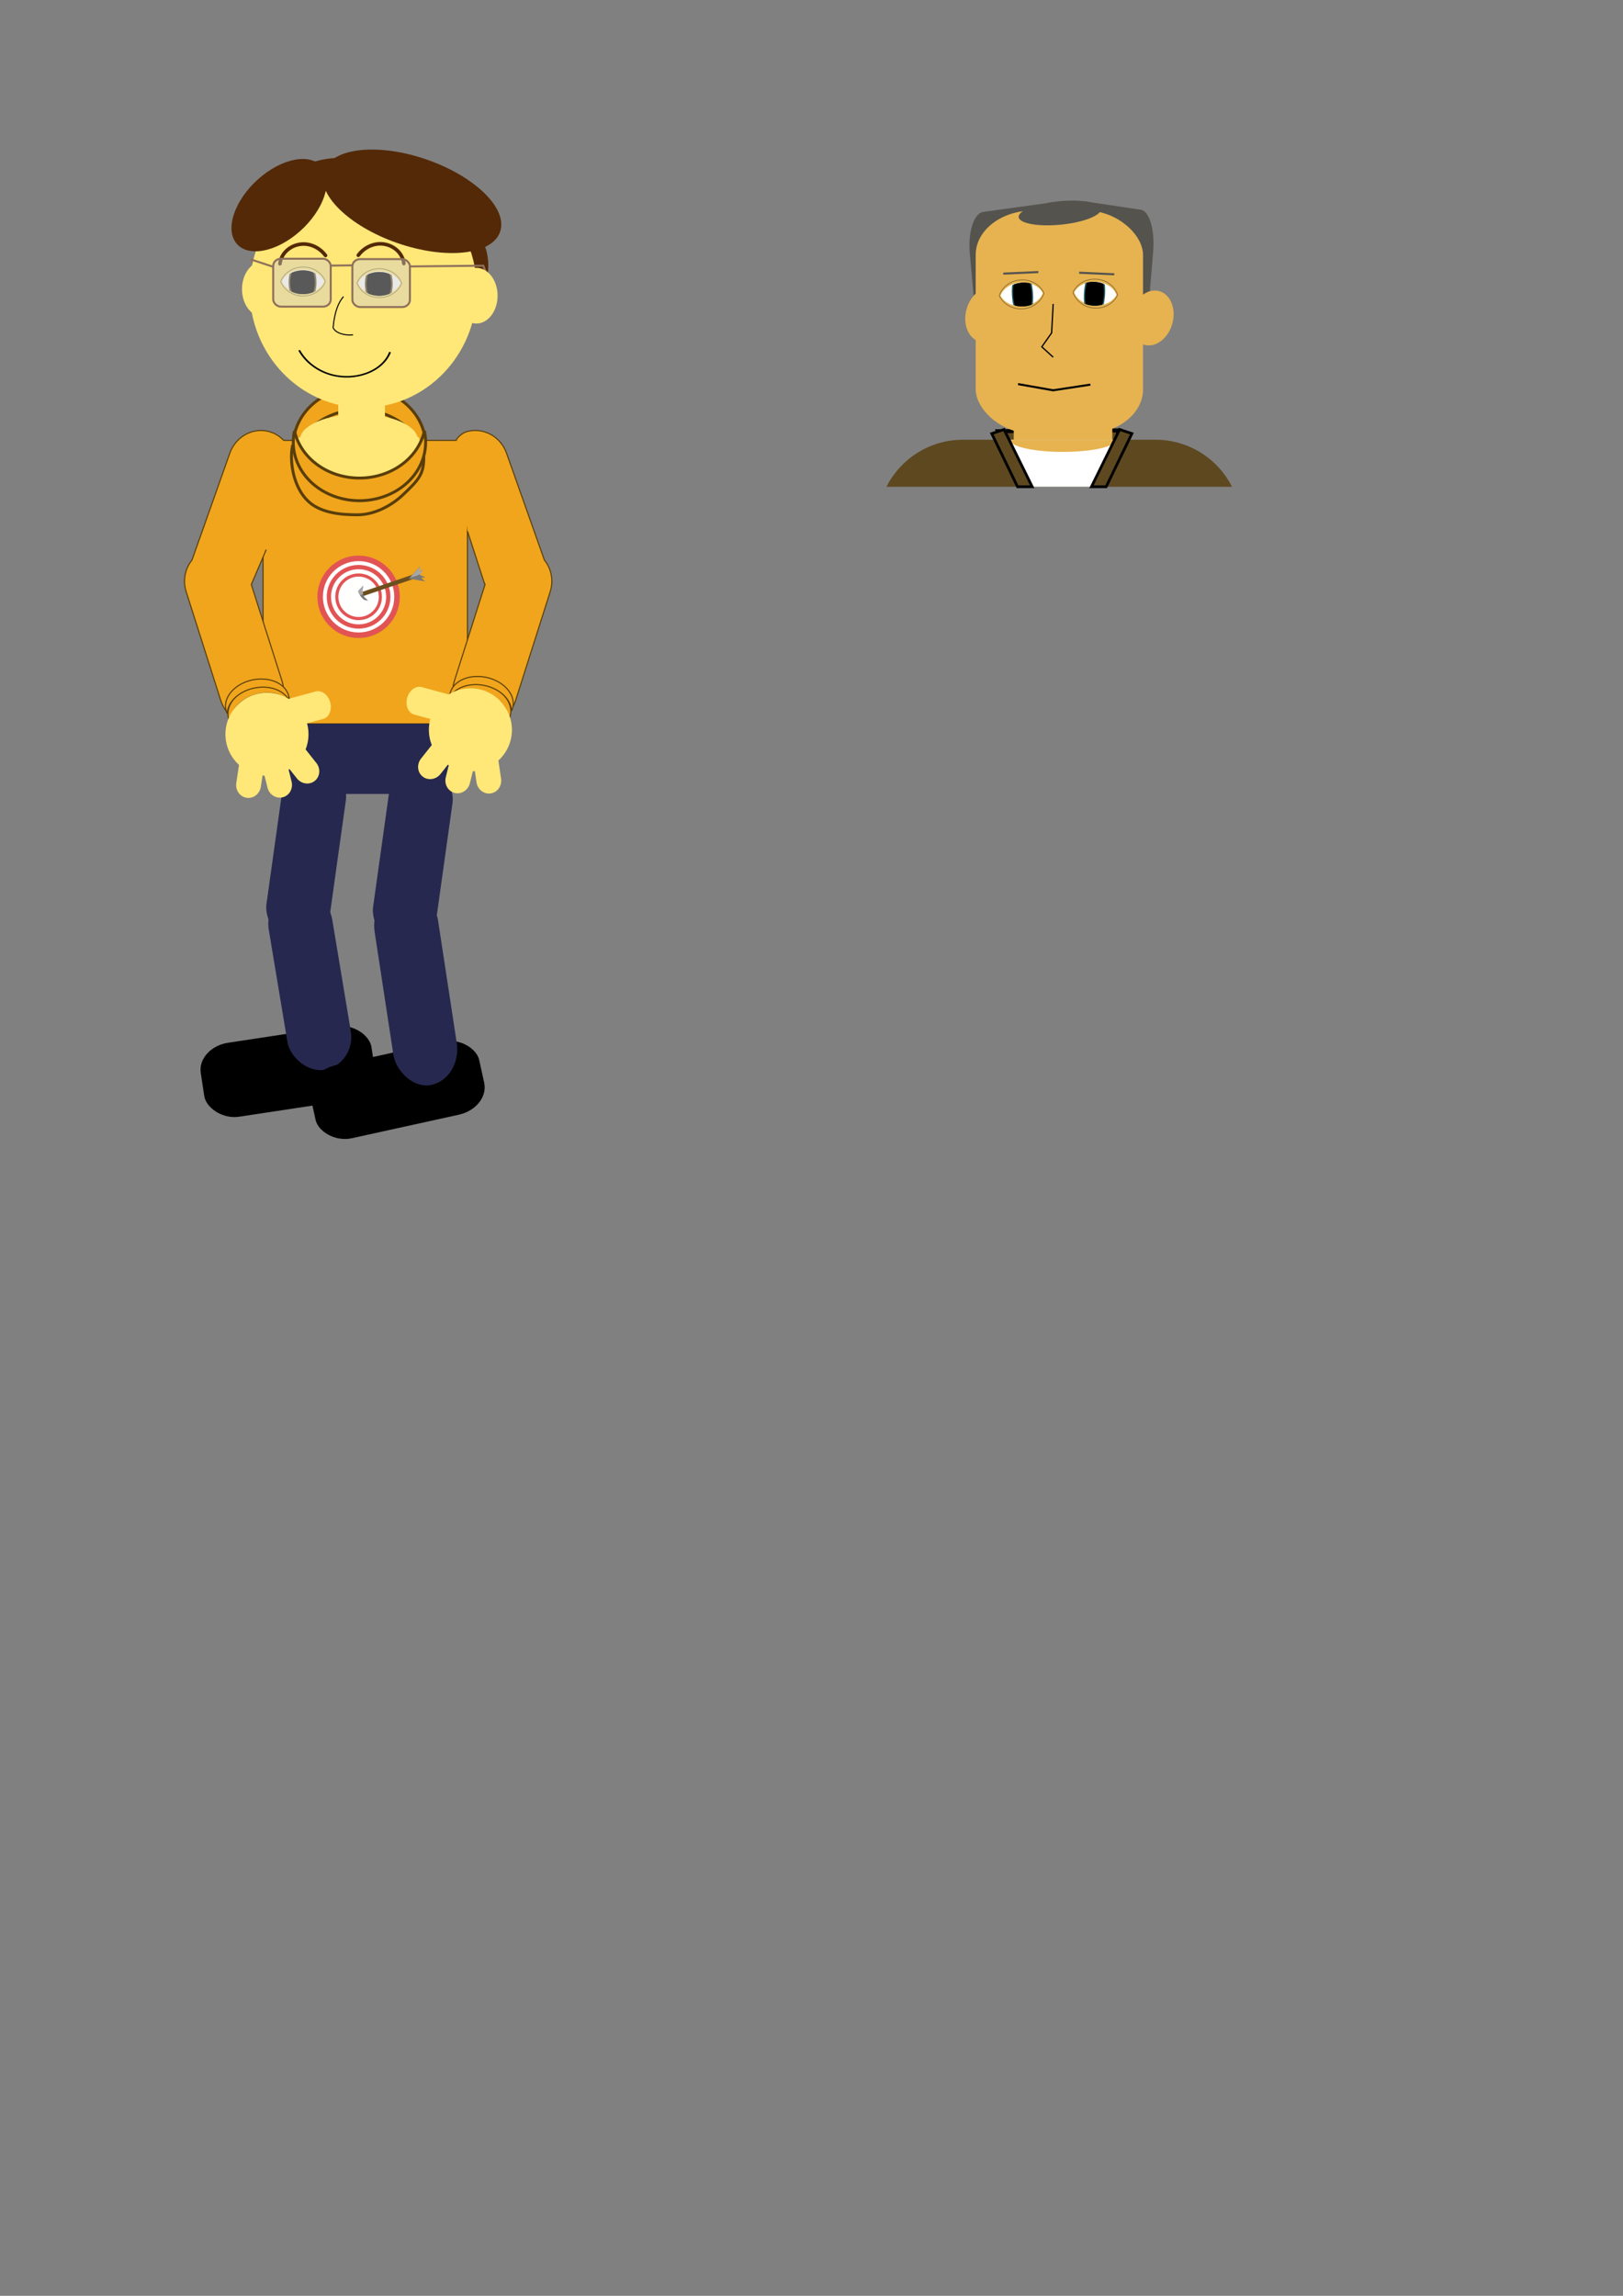 <?xml version="1.0" encoding="UTF-8" standalone="no"?>
<svg
   xmlns:dc="http://purl.org/dc/elements/1.1/"
   xmlns:cc="http://creativecommons.org/ns#"
   xmlns:rdf="http://www.w3.org/1999/02/22-rdf-syntax-ns#"
   xmlns:svg="http://www.w3.org/2000/svg"
   xmlns="http://www.w3.org/2000/svg"
   xmlns:sodipodi="http://sodipodi.sourceforge.net/DTD/sodipodi-0.dtd"
   xmlns:inkscape="http://www.inkscape.org/namespaces/inkscape"
   width="210mm"
   height="297mm"
   viewBox="0 0 210 297"
   version="1.1"
   id="svg8"
   inkscape:version="1.0.2-2 (e86c870879, 2021-01-15)"
   sodipodi:docname="Characters.svg">
  <rect x="0" y="0" width="210" height="297" fill="#808080" stroke="none"/>
  <defs
     id="defs2" />
  <sodipodi:namedview
     id="base"
     pagecolor="#ffffff"
     bordercolor="#666666"
     borderopacity="1.0"
     inkscape:pageopacity="0.0"
     inkscape:pageshadow="2"
     inkscape:zoom="0.5"
     inkscape:cx="87.223313"
     inkscape:cy="-0.76565763"
     inkscape:document-units="mm"
     inkscape:current-layer="layer1"
     inkscape:document-rotation="0"
     showgrid="false"
     inkscape:snap-global="false"
     inkscape:window-width="1920"
     inkscape:window-height="1017"
     inkscape:window-x="-8"
     inkscape:window-y="-8"
     inkscape:window-maximized="1" />
  <g
     inkscape:label="Layer 1"
     inkscape:groupmode="layer"
     id="layer1">
    <path
       style="font-variation-settings:normal;opacity:1;vector-effect:none;fill:#5d4820;fill-opacity:1;stroke:#000000;stroke-width:0.511;stroke-linecap:butt;stroke-linejoin:miter;stroke-miterlimit:4;stroke-dasharray:none;stroke-dashoffset:0;stroke-opacity:1;stop-color:#000000;stop-opacity:1"
       d="m 145.061,57.922 -15.235,0.186 -0.735,-2.326 15.517,-0.107 z"
       id="path3308" />
    <rect
       style="font-variation-settings:normal;opacity:1;vector-effect:none;fill:#e6b350;fill-opacity:1;stroke:none;stroke-width:0.214;stroke-linecap:butt;stroke-linejoin:miter;stroke-miterlimit:4;stroke-dasharray:none;stroke-dashoffset:0;stroke-opacity:1;stop-color:#000000;stop-opacity:1"
       id="rect3231"
       width="12.755"
       height="3.77"
       x="131.167"
       y="54.835"
       rx="0"
       ry="0" />
    <ellipse
       style="font-variation-settings:normal;opacity:1;vector-effect:none;fill:#e6b350;fill-opacity:1;stroke:none;stroke-width:0.288;stroke-linecap:butt;stroke-linejoin:miter;stroke-miterlimit:4;stroke-dasharray:none;stroke-dashoffset:0;stroke-opacity:1;stop-color:#000000;stop-opacity:1"
       id="path3233"
       cx="137.583"
       cy="58.572"
       rx="6.416"
       ry="1.753" />
    <rect
       style="font-variation-settings:normal;opacity:1;vector-effect:none;fill:#54534e;fill-opacity:1;stroke:none;stroke-width:0.309;stroke-linecap:butt;stroke-linejoin:miter;stroke-miterlimit:4;stroke-dasharray:none;stroke-dashoffset:0;stroke-opacity:1;stop-color:#000000;stop-opacity:1"
       id="rect3200"
       width="11.152"
       height="15.573"
       x="-151.715"
       y="4.999"
       ry="5.128"
       rx="2.048"
       transform="matrix(-0.989,-0.148,-0.083,0.997,0,0)" />
    <rect
       style="font-variation-settings:normal;opacity:1;vector-effect:none;fill:#54534e;fill-opacity:1;stroke:none;stroke-width:0.322;stroke-linecap:butt;stroke-linejoin:miter;stroke-miterlimit:4;stroke-dasharray:none;stroke-dashoffset:0;stroke-opacity:1;stop-color:#000000;stop-opacity:1"
       id="rect3198"
       width="12.124"
       height="15.583"
       x="122.118"
       y="44.499"
       ry="5.132"
       rx="2.227"
       transform="matrix(0.991,-0.136,0.09,0.996,0,0)" />
    <ellipse
       style="font-variation-settings:normal;opacity:1;vector-effect:none;fill:#e6b350;fill-opacity:1;stroke:none;stroke-width:0.163;stroke-linecap:butt;stroke-linejoin:miter;stroke-miterlimit:4;stroke-dasharray:none;stroke-dashoffset:0;stroke-opacity:1;stop-color:#000000;stop-opacity:1"
       id="ellipse3176"
       cx="133.96"
       cy="5.067"
       rx="2.756"
       ry="3.604"
       transform="rotate(15.524)" />
    <path
       id="path2631"
       style="font-variation-settings:normal;opacity:1;vector-effect:none;fill:#f0a51c;fill-opacity:1;stroke:#593e0b;stroke-width:0.377;stroke-linecap:butt;stroke-linejoin:miter;stroke-miterlimit:4;stroke-dasharray:none;stroke-dashoffset:0;stroke-opacity:1;stop-color:#000000;stop-opacity:1"
       d="m 46.454,52.191 a 8.563,7.56 0 0 0 -8.508,7.56 8.563,7.56 0 0 0 0.162,1.463 8.563,7.56 0 0 1 8.401,-6.096 8.563,7.56 0 0 1 8.401,6.097 8.563,7.56 0 0 0 0.162,-1.464 8.563,7.56 0 0 0 -8.562,-7.56 8.563,7.56 0 0 0 -0.055,0 z" />
    <path
       id="path2629"
       style="font-variation-settings:normal;opacity:1;vector-effect:none;fill:#f0a51c;fill-opacity:1;stroke:#593e0b;stroke-width:0.377;stroke-linecap:butt;stroke-linejoin:miter;stroke-miterlimit:4;stroke-dasharray:none;stroke-dashoffset:0;stroke-opacity:1;stop-color:#000000;stop-opacity:1"
       d="m 46.454,50.075 a 8.563,7.56 0 0 0 -8.508,7.56 8.563,7.56 0 0 0 0.162,1.463 8.563,7.56 0 0 1 8.401,-6.096 8.563,7.56 0 0 1 8.401,6.097 8.563,7.56 0 0 0 0.162,-1.464 8.563,7.56 0 0 0 -8.562,-7.56 8.563,7.56 0 0 0 -0.055,0 z" />
    <ellipse
       style="font-variation-settings:normal;opacity:1;vector-effect:none;fill:#ffe778;fill-opacity:1;stroke:none;stroke-width:0.305;stroke-linecap:butt;stroke-linejoin:miter;stroke-miterlimit:4;stroke-dasharray:none;stroke-dashoffset:0;stroke-opacity:1;stop-color:#000000;stop-opacity:1"
       id="path2633"
       cx="46.434"
       cy="56.905"
       rx="7.63"
       ry="3.331" />
    <path
       style="font-variation-settings:normal;opacity:1;vector-effect:none;fill:none;fill-opacity:1;stroke:#8e705b;stroke-width:0.258;stroke-linecap:round;stroke-linejoin:round;stroke-miterlimit:4;stroke-dasharray:none;stroke-dashoffset:0;stroke-opacity:1;stop-color:#000000;stop-opacity:1"
       d="M 32.972,34.772 32.548,33.606"
       id="path2423" />
    <ellipse
       style="font-variation-settings:normal;opacity:1;vector-effect:none;fill:#542907;fill-opacity:1;stroke:none;stroke-width:0.193;stroke-linecap:butt;stroke-linejoin:miter;stroke-miterlimit:4;stroke-dasharray:none;stroke-dashoffset:0;stroke-opacity:1;stop-color:#000000;stop-opacity:1"
       id="ellipse2292"
       cx="47.879"
       cy="24.345"
       rx="7.371"
       ry="4.396"
       transform="matrix(1,0.016,-0.175,0.985,0,0)" />
    <ellipse
       style="font-variation-settings:normal;opacity:1;vector-effect:none;fill:#542907;fill-opacity:1;stroke:none;stroke-width:0.103;stroke-linecap:butt;stroke-linejoin:miter;stroke-miterlimit:4;stroke-dasharray:none;stroke-dashoffset:0;stroke-opacity:1;stop-color:#000000;stop-opacity:1"
       id="ellipse2290"
       cx="71.775"
       cy="-55.131"
       rx="3.801"
       ry="2.418"
       transform="matrix(0.261,0.965,-0.768,0.64,0,0)" />
    <rect
       style="font-variation-settings:normal;opacity:1;vector-effect:none;fill:#26284f;fill-opacity:1;stroke:none;stroke-width:0.227;stroke-linecap:butt;stroke-linejoin:miter;stroke-miterlimit:4;stroke-dasharray:none;stroke-dashoffset:0;stroke-opacity:1;stop-color:#000000;stop-opacity:1"
       id="rect2249"
       width="8.315"
       height="23.435"
       x="50.35"
       y="91.947"
       ry="4.347"
       rx="4.158"
       transform="rotate(7.965)"
       inkscape:transform-center-x="1.1218873"
       inkscape:transform-center-y="7.6947714" />
    <rect
       style="font-variation-settings:normal;opacity:1;vector-effect:none;fill:#000000;fill-opacity:1;stroke:#000000;stroke-width:0.227;stroke-linecap:butt;stroke-linejoin:miter;stroke-miterlimit:4;stroke-dasharray:none;stroke-dashoffset:0;stroke-opacity:1;stop-color:#000000;stop-opacity:1"
       id="rect2282"
       width="22.112"
       height="9.449"
       x="4.992"
       y="137.91"
       rx="3.969"
       ry="3.213"
       transform="rotate(-8.62)" />
    <rect
       style="font-variation-settings:normal;opacity:1;vector-effect:none;fill:#26284f;fill-opacity:1;stroke:none;stroke-width:0.227;stroke-linecap:butt;stroke-linejoin:miter;stroke-miterlimit:4;stroke-dasharray:none;stroke-dashoffset:0;stroke-opacity:1;stop-color:#000000;stop-opacity:1"
       id="rect2251"
       width="8.315"
       height="23.435"
       x="14.579"
       y="119.97"
       ry="4.347"
       rx="4.158"
       transform="rotate(-9.44)"
       inkscape:transform-center-x="-1.2310974"
       inkscape:transform-center-y="7.6780539" />
    <rect
       style="font-variation-settings:normal;opacity:1;vector-effect:none;fill:#000000;fill-opacity:1;stroke:#000000;stroke-width:0.227;stroke-linecap:butt;stroke-linejoin:miter;stroke-miterlimit:4;stroke-dasharray:none;stroke-dashoffset:0;stroke-opacity:1;stop-color:#000000;stop-opacity:1"
       id="rect2284"
       width="22.112"
       height="9.449"
       x="8.869"
       y="144.029"
       rx="3.969"
       ry="3.213"
       transform="rotate(-12.406)" />
    <ellipse
       style="font-variation-settings:normal;opacity:1;vector-effect:none;fill:#ffe778;fill-opacity:1;stroke:none;stroke-width:0.214;stroke-linecap:butt;stroke-linejoin:miter;stroke-miterlimit:4;stroke-dasharray:none;stroke-dashoffset:0;stroke-opacity:1;stop-color:#000000;stop-opacity:1"
       id="ellipse837"
       cx="34.067"
       cy="37.405"
       rx="2.756"
       ry="3.604" />
    <rect
       style="font-variation-settings:normal;opacity:1;vector-effect:none;fill:#ffe778;fill-opacity:1;stroke:none;stroke-width:0.286;stroke-linecap:butt;stroke-linejoin:miter;stroke-miterlimit:4;stroke-dasharray:none;stroke-dashoffset:0;stroke-opacity:1;stop-color:#000000;stop-opacity:1"
       id="rect2210"
       width="6.048"
       height="9.449"
       x="43.764"
       y="50.739" />
    <ellipse
       style="fill:#ffe778;fill-opacity:1;stroke:none;stroke-width:0.214;stroke-opacity:1;stop-color:#000000"
       id="path833"
       cx="47"
       cy="37.475"
       rx="14.699"
       ry="15.264" />
    <path
       style="font-variation-settings:normal;opacity:1;vector-effect:none;fill:none;fill-opacity:1;stroke:#8e705b;stroke-width:0.258;stroke-linecap:round;stroke-linejoin:round;stroke-miterlimit:4;stroke-dasharray:none;stroke-dashoffset:0;stroke-opacity:1;stop-color:#000000;stop-opacity:1"
       d="M 63.448,36.663 62.546,34.419"
       id="path2454" />
    <ellipse
       style="font-variation-settings:normal;opacity:1;vector-effect:none;fill:#ffe778;fill-opacity:1;stroke:none;stroke-width:0.214;stroke-linecap:butt;stroke-linejoin:miter;stroke-miterlimit:4;stroke-dasharray:none;stroke-dashoffset:0;stroke-opacity:1;stop-color:#000000;stop-opacity:1"
       id="path835"
       cx="61.628"
       cy="38.253"
       rx="2.756"
       ry="3.604" />
    <rect
       style="font-variation-settings:normal;opacity:1;vector-effect:none;fill:#f0a51c;fill-opacity:1;stroke:#593e0b;stroke-width:0.141;stroke-linecap:butt;stroke-linejoin:miter;stroke-miterlimit:4;stroke-dasharray:none;stroke-dashoffset:0;stroke-opacity:1;stop-color:#000000;stop-opacity:1"
       id="rect2212"
       width="26.438"
       height="36.664"
       x="34.042"
       y="56.976" />
    <path
       id="rect2220"
       style="font-variation-settings:normal;opacity:1;vector-effect:none;fill:#f0a51c;fill-opacity:1;stroke:#593e0b;stroke-width:0.141;stroke-linecap:butt;stroke-linejoin:miter;stroke-miterlimit:4;stroke-dasharray:none;stroke-dashoffset:0;stroke-opacity:1;stop-color:#000000;stop-opacity:1"
       inkscape:transform-center-x="2.5537452"
       inkscape:transform-center-y="7.3448176"
       d="m 36.689,56.959 c -0.427,-0.454 -0.959,-0.816 -1.582,-1.037 -0.407,-0.144 -0.822,-0.219 -1.233,-0.23 -1.781,-0.049 -3.485,1.095 -4.138,2.939 l -4.897,13.828 c -0.886,1.086 -1.218,2.617 -0.745,4.104 l 4.468,14.048 c 0.73,2.295 3.085,3.58 5.28,2.882 2.195,-0.698 3.374,-3.108 2.644,-5.403 L 32.52,75.625 c 0.047,-0.106 0.093,-0.212 0.132,-0.323 l 1.797,-4.204"
       sodipodi:nodetypes="cssccssscccc" />
    <path
       id="rect2216"
       style="font-variation-settings:normal;opacity:1;vector-effect:none;fill:#f0a51c;fill-opacity:1;stroke:#593e0b;stroke-width:0.141;stroke-linecap:butt;stroke-linejoin:miter;stroke-miterlimit:4;stroke-dasharray:none;stroke-dashoffset:0;stroke-opacity:1;stop-color:#000000;stop-opacity:1"
       inkscape:transform-center-x="-2.5537422"
       inkscape:transform-center-y="7.3448203"
       d="m 60.491,68.73 2.134,6.572 c 0.039,0.111 0.086,0.217 0.132,0.323 l -3.965,12.464 c -0.73,2.295 0.45,4.705 2.645,5.403 2.195,0.698 4.549,-0.587 5.279,-2.882 l 4.468,-14.048 c 0.473,-1.486 0.141,-3.017 -0.745,-4.104 L 65.542,58.631 c -0.653,-1.844 -2.357,-2.988 -4.138,-2.939 -0.411,0.011 -0.834,0.066 -1.233,0.23 -0.376,0.155 -1.098,0.711 -1.145,1.091"
       sodipodi:nodetypes="ccccsssccssc" />
    <rect
       style="font-variation-settings:normal;opacity:1;vector-effect:none;fill:#26284f;fill-opacity:1;stroke:none;stroke-width:0.227;stroke-linecap:butt;stroke-linejoin:miter;stroke-miterlimit:4;stroke-dasharray:none;stroke-dashoffset:0;stroke-opacity:1;stop-color:#000000;stop-opacity:1"
       id="rect2224"
       width="8.315"
       height="23.435"
       x="64.066"
       y="90.409"
       ry="4.347"
       rx="4.158"
       transform="rotate(7.965)"
       inkscape:transform-center-x="1.1218873"
       inkscape:transform-center-y="7.6947714" />
    <path
       style="font-variation-settings:normal;opacity:1;vector-effect:none;fill:#26284f;fill-opacity:1;stroke:none;stroke-width:0.227;stroke-linecap:butt;stroke-linejoin:miter;stroke-miterlimit:4;stroke-dasharray:none;stroke-dashoffset:0;stroke-opacity:1;stop-color:#000000;stop-opacity:1"
       d="m 34.042,93.639 1.785,9.071 h 22.301 l 2.352,-9.071 z"
       id="path2226" />
    <rect
       style="font-variation-settings:normal;opacity:1;vector-effect:none;fill:#26284f;fill-opacity:1;stroke:none;stroke-width:0.237;stroke-linecap:butt;stroke-linejoin:miter;stroke-miterlimit:4;stroke-dasharray:none;stroke-dashoffset:0;stroke-opacity:1;stop-color:#000000;stop-opacity:1"
       id="rect2253"
       width="8.337"
       height="25.515"
       x="29.73"
       y="122.552"
       ry="4.733"
       rx="4.168"
       transform="matrix(0.984,-0.179,0.151,0.989,0,0)"
       inkscape:transform-center-x="-1.2310994"
       inkscape:transform-center-y="8.3777509" />
    <path
       id="rect2269"
       style="font-variation-settings:normal;opacity:1;vector-effect:none;fill:#ffe778;fill-opacity:1;stroke:#000000;stroke-width:0.227;stroke-linecap:butt;stroke-linejoin:miter;stroke-miterlimit:4;stroke-dasharray:none;stroke-dashoffset:0;stroke-opacity:1;stop-color:#000000;stop-opacity:1"
       d="m -40.463,108.753 c -0.484,0.307 -1.642,-0.655 -2.596,-2.158 l -0.567,-0.893 c -0.22,-0.347 -0.406,-0.69 -0.561,-1.018 l -0.338,0.227 c 0.005,0.007 0.009,0.011 0.014,0.018 l 0.613,0.862 c 1.032,1.45 1.486,2.886 1.019,3.218 -0.467,0.333 -1.675,-0.567 -2.707,-2.017 l -0.613,-0.862 c -0.015,-0.021 -0.028,-0.043 -0.043,-0.064 l -0.224,0.151 0.191,0.343 c 0.864,1.556 1.156,3.033 0.655,3.312 -0.502,0.279 -1.601,-0.749 -2.465,-2.305 l -0.514,-0.925 c -0.093,-0.167 -0.176,-0.332 -0.255,-0.496 -0.444,-0.324 -0.885,-0.782 -1.263,-1.344 l -1.951,-2.902 c -0.993,-1.477 -1.163,-3.089 -0.381,-3.615 l 5.019,-3.374 c 0.782,-0.526 2.211,0.24 3.204,1.717 l 0.02,0.03 0.81,-0.061 c 1.742,-0.132 3.239,0.25 3.357,0.855 0.114,0.584 -1.103,1.152 -2.753,1.31 l 0.516,0.767 c 0.463,0.689 0.745,1.405 0.837,2.029 0.311,0.286 0.63,0.621 0.94,1.007 l 0.662,0.825 c 1.115,1.388 1.652,2.794 1.205,3.153 -0.447,0.359 -1.705,-0.469 -2.82,-1.856 l -0.662,-0.825 c -0.102,-0.127 -0.193,-0.253 -0.285,-0.379 l -0.193,0.13 c 0.242,0.289 0.484,0.619 0.714,0.981 l 0.567,0.893 c 0.954,1.503 1.331,2.96 0.847,3.268 z" />
    <ellipse
       style="font-variation-settings:normal;opacity:1;vector-effect:none;fill:#542907;fill-opacity:1;stroke:none;stroke-width:0.283;stroke-linecap:butt;stroke-linejoin:miter;stroke-miterlimit:4;stroke-dasharray:none;stroke-dashoffset:0;stroke-opacity:1;stop-color:#000000;stop-opacity:1"
       id="ellipse2288"
       cx="57.025"
       cy="9.889"
       rx="12.014"
       ry="5.81"
       transform="matrix(0.959,0.285,-0.139,0.99,0,0)" />
    <ellipse
       style="font-variation-settings:normal;opacity:1;vector-effect:none;fill:#542907;fill-opacity:1;stroke:none;stroke-width:0.193;stroke-linecap:butt;stroke-linejoin:miter;stroke-miterlimit:4;stroke-dasharray:none;stroke-dashoffset:0;stroke-opacity:1;stop-color:#000000;stop-opacity:1"
       id="path2286"
       cx="18.813"
       cy="43.783"
       rx="7.371"
       ry="4.396"
       transform="matrix(0.784,-0.621,0.488,0.873,0,0)" />
    <path
       sodipodi:type="spiral"
       style="fill:none;fill-rule:evenodd;stroke:#000000;stroke-width:0.265"
       id="path2334"
       sodipodi:cx="26.994225"
       sodipodi:cy="100.89424"
       sodipodi:expansion="4.2149301"
       sodipodi:revolution="4.4274802"
       sodipodi:radius="8.4232311"
       sodipodi:argument="-27.786943"
       sodipodi:t0="0.91447192"
       d="m 22.944,96.773 c 2.176,-2.985 6.503,-3.214 9.356,-1.093 1.749,1.3 2.857,3.328 3.114,5.481"
       transform="matrix(-0.847,0.23,-0.274,-0.708,96.421,108.786)" />
    <path
       id="path2336"
       style="fill:none;fill-rule:evenodd;stroke:#000000;stroke-width:0.135"
       d="m 44.446,38.366 c -0.994,1.162 -1.223,2.835 -1.342,4.02 0.246,0.632 1.379,1.068 2.573,0.922"
       sodipodi:nodetypes="ccc" />
    <g
       id="g2399"
       transform="matrix(0.582,0,0,0.582,47.298,-26.768)">
      <path
         id="path2342"
         style="font-variation-settings:normal;opacity:1;vector-effect:none;fill:#ffe778;fill-opacity:1;stroke:#86793f;stroke-width:0.157;stroke-linecap:butt;stroke-linejoin:miter;stroke-miterlimit:4;stroke-dasharray:none;stroke-dashoffset:0;stroke-opacity:1;stop-color:#000000;stop-opacity:1"
         d="m -13.952,105.351 a 5.253,4.776 0 0 0 -4.904,3.216 5.253,4.776 0 0 0 4.965,3.216 5.253,4.776 0 0 0 4.965,-3.216 5.253,4.776 0 0 0 -4.965,-3.216 5.253,4.776 0 0 0 -0.061,0 z" />
      <path
         id="path2377"
         style="font-variation-settings:normal;opacity:1;vector-effect:none;fill:#ffffff;fill-opacity:1;stroke:none;stroke-width:0.138;stroke-linecap:butt;stroke-linejoin:miter;stroke-miterlimit:4;stroke-dasharray:none;stroke-dashoffset:0;stroke-opacity:1;stop-color:#000000;stop-opacity:1"
         d="m -13.948,105.929 a 4.964,3.918 0 0 0 -4.634,2.638 4.964,3.918 0 0 0 4.692,2.638 4.964,3.918 0 0 0 4.691,-2.638 4.964,3.918 0 0 0 -4.691,-2.638 4.964,3.918 0 0 0 -0.058,0 z" />
      <path
         id="path2379"
         style="font-variation-settings:normal;opacity:1;vector-effect:none;fill:#665424;fill-opacity:1;stroke:none;stroke-width:0.703;stroke-linecap:butt;stroke-linejoin:miter;stroke-miterlimit:4;stroke-dasharray:none;stroke-dashoffset:0;stroke-opacity:1;stop-color:#000000;stop-opacity:1"
         d="m -52.719,400.361 a 18.762,14.806 0 0 0 -10.99,2.934 11.696,18.925 0 0 0 -0.844,7.062 11.696,18.925 0 0 0 0.83,7 18.762,14.806 0 0 0 11.223,2.941 18.762,14.806 0 0 0 10.391,-2.479 11.696,18.925 0 0 0 0.949,-7.463 11.696,18.925 0 0 0 -0.965,-7.527 18.762,14.806 0 0 0 -10.375,-2.469 18.762,14.806 0 0 0 -0.219,0 z"
         transform="scale(0.265)" />
      <path
         id="ellipse2381"
         style="font-variation-settings:normal;opacity:1;vector-effect:none;fill:#000000;fill-opacity:1;stroke:none;stroke-width:0.621;stroke-linecap:butt;stroke-linejoin:miter;stroke-miterlimit:4;stroke-dasharray:none;stroke-dashoffset:0;stroke-opacity:1;stop-color:#000000;stop-opacity:1"
         d="m -52.719,400.361 a 18.762,14.806 0 0 0 -9.215,2.008 10.333,16.719 0 0 0 -1.256,7.988 10.333,16.719 0 0 0 1.232,7.922 18.762,14.806 0 0 0 9.457,2.02 18.762,14.806 0 0 0 8.615,-1.654 10.333,16.719 0 0 0 1.361,-8.287 10.333,16.719 0 0 0 -1.383,-8.352 18.762,14.806 0 0 0 -8.594,-1.645 18.762,14.806 0 0 0 -0.219,0 z"
         transform="scale(0.265)" />
    </g>
    <g
       id="g2409"
       transform="matrix(0.582,0,0,0.582,57.166,-26.557)">
      <path
         id="path2401"
         style="font-variation-settings:normal;opacity:1;vector-effect:none;fill:#ffe778;fill-opacity:1;stroke:#86793f;stroke-width:0.157;stroke-linecap:butt;stroke-linejoin:miter;stroke-miterlimit:4;stroke-dasharray:none;stroke-dashoffset:0;stroke-opacity:1;stop-color:#000000;stop-opacity:1"
         d="m -13.952,105.351 a 5.253,4.776 0 0 0 -4.904,3.216 5.253,4.776 0 0 0 4.965,3.216 5.253,4.776 0 0 0 4.965,-3.216 5.253,4.776 0 0 0 -4.965,-3.216 5.253,4.776 0 0 0 -0.061,0 z" />
      <path
         id="path2403"
         style="font-variation-settings:normal;opacity:1;vector-effect:none;fill:#ffffff;fill-opacity:1;stroke:none;stroke-width:0.138;stroke-linecap:butt;stroke-linejoin:miter;stroke-miterlimit:4;stroke-dasharray:none;stroke-dashoffset:0;stroke-opacity:1;stop-color:#000000;stop-opacity:1"
         d="m -13.948,105.929 a 4.964,3.918 0 0 0 -4.634,2.638 4.964,3.918 0 0 0 4.692,2.638 4.964,3.918 0 0 0 4.691,-2.638 4.964,3.918 0 0 0 -4.691,-2.638 4.964,3.918 0 0 0 -0.058,0 z" />
      <path
         id="path2405"
         style="font-variation-settings:normal;opacity:1;vector-effect:none;fill:#665424;fill-opacity:1;stroke:none;stroke-width:0.703;stroke-linecap:butt;stroke-linejoin:miter;stroke-miterlimit:4;stroke-dasharray:none;stroke-dashoffset:0;stroke-opacity:1;stop-color:#000000;stop-opacity:1"
         d="m -52.719,400.361 a 18.762,14.806 0 0 0 -10.99,2.934 11.696,18.925 0 0 0 -0.844,7.062 11.696,18.925 0 0 0 0.83,7 18.762,14.806 0 0 0 11.223,2.941 18.762,14.806 0 0 0 10.391,-2.479 11.696,18.925 0 0 0 0.949,-7.463 11.696,18.925 0 0 0 -0.965,-7.527 18.762,14.806 0 0 0 -10.375,-2.469 18.762,14.806 0 0 0 -0.219,0 z"
         transform="scale(0.265)" />
      <path
         id="path2407"
         style="font-variation-settings:normal;opacity:1;vector-effect:none;fill:#000000;fill-opacity:1;stroke:none;stroke-width:0.621;stroke-linecap:butt;stroke-linejoin:miter;stroke-miterlimit:4;stroke-dasharray:none;stroke-dashoffset:0;stroke-opacity:1;stop-color:#000000;stop-opacity:1"
         d="m -52.719,400.361 a 18.762,14.806 0 0 0 -9.215,2.008 10.333,16.719 0 0 0 -1.256,7.988 10.333,16.719 0 0 0 1.232,7.922 18.762,14.806 0 0 0 9.457,2.02 18.762,14.806 0 0 0 8.615,-1.654 10.333,16.719 0 0 0 1.361,-8.287 10.333,16.719 0 0 0 -1.383,-8.352 18.762,14.806 0 0 0 -8.594,-1.645 18.762,14.806 0 0 0 -0.219,0 z"
         transform="scale(0.265)" />
    </g>
    <path
       sodipodi:type="spiral"
       style="fill:none;fill-rule:evenodd;stroke:#542907;stroke-width:0.465;stroke-linecap:round;stroke-miterlimit:4;stroke-dasharray:none;stroke-opacity:1"
       id="path2688"
       sodipodi:cx="28.531021"
       sodipodi:cy="91.807083"
       sodipodi:expansion="4.2149301"
       sodipodi:revolution="4.4274802"
       sodipodi:radius="3.8179569"
       sodipodi:argument="-28.392118"
       sodipodi:t0="0.91447198"
       d="m 25.958,91.315 c 0.041,-1.674 1.595,-2.875 3.206,-2.82 0.987,0.034 1.923,0.504 2.574,1.24"
       transform="rotate(5.009,684.9,180.086)" />
    <rect
       style="font-variation-settings:normal;opacity:1;vector-effect:none;fill:#cdcdcd;fill-opacity:0.435;stroke:#8e705b;stroke-width:0.258;stroke-linecap:butt;stroke-linejoin:miter;stroke-miterlimit:4;stroke-dasharray:none;stroke-dashoffset:0;stroke-opacity:1;stop-color:#000000;stop-opacity:1"
       id="rect2413"
       width="7.442"
       height="6.202"
       x="35.351"
       y="33.47"
       rx="1.006"
       ry="0.924" />
    <path
       sodipodi:type="spiral"
       style="fill:none;fill-rule:evenodd;stroke:#542907;stroke-width:0.465;stroke-linecap:round;stroke-miterlimit:4;stroke-dasharray:none;stroke-opacity:1"
       id="path2701"
       sodipodi:cx="28.531021"
       sodipodi:cy="91.807083"
       sodipodi:expansion="4.2149301"
       sodipodi:revolution="4.4274802"
       sodipodi:radius="3.8179569"
       sodipodi:argument="-28.392118"
       sodipodi:t0="0.91447198"
       d="m 25.958,91.315 c 0.041,-1.674 1.595,-2.875 3.206,-2.82 0.987,0.034 1.923,0.504 2.574,1.24"
       transform="matrix(-0.996,0.087,0.087,0.996,70.164,-59.116)" />
    <rect
       style="font-variation-settings:normal;opacity:1;vector-effect:none;fill:#cdcdcd;fill-opacity:0.435;stroke:#8e705b;stroke-width:0.258;stroke-linecap:butt;stroke-linejoin:miter;stroke-miterlimit:4;stroke-dasharray:none;stroke-dashoffset:0;stroke-opacity:1;stop-color:#000000;stop-opacity:1"
       id="rect2415"
       width="7.442"
       height="6.202"
       x="45.595"
       y="33.52"
       rx="1.006"
       ry="0.924" />
    <path
       style="font-variation-settings:normal;opacity:1;vector-effect:none;fill:none;fill-opacity:1;stroke:#8e705b;stroke-width:0.258;stroke-linecap:round;stroke-linejoin:round;stroke-miterlimit:4;stroke-dasharray:none;stroke-dashoffset:0;stroke-opacity:1;stop-color:#000000;stop-opacity:1"
       d="m 42.907,34.359 2.616,-0.032"
       id="path2417"
       sodipodi:nodetypes="cc" />
    <path
       style="font-variation-settings:normal;opacity:1;vector-effect:none;fill:none;fill-opacity:1;stroke:#8e705b;stroke-width:0.258;stroke-linecap:round;stroke-linejoin:round;stroke-miterlimit:4;stroke-dasharray:none;stroke-dashoffset:0;stroke-opacity:1;stop-color:#000000;stop-opacity:1"
       d="m 53.114,34.468 9.432,-0.096"
       id="path2419"
       sodipodi:nodetypes="cc" />
    <path
       style="fill:none;stroke:#8e705b;stroke-width:0.258;stroke-linecap:round;stroke-linejoin:round;stroke-miterlimit:4;stroke-dasharray:none;stroke-opacity:1"
       d="M 35.304,34.501 32.505,33.577"
       id="path2421"
       sodipodi:nodetypes="cc" />
    <path
       id="path2583"
       style="font-variation-settings:normal;opacity:1;vector-effect:none;fill:#ffe778;fill-opacity:1;stroke:none;stroke-width:0.28;stroke-linecap:butt;stroke-linejoin:miter;stroke-miterlimit:4;stroke-dasharray:none;stroke-dashoffset:0;stroke-opacity:1;stop-color:#000000;stop-opacity:1"
       d="m 37.955,56.609 c -0.407,0.67 0.518,1.288 0.517,2.013 6.3e-5,3.057 3.639,5.536 8.127,5.536 4.488,-7e-5 8.126,-2.478 8.126,-5.536 1.4e-5,-0.725 -0.209,-1.443 -0.616,-2.114 z"
       sodipodi:nodetypes="ccsscc" />
    <path
       id="path2627"
       style="font-variation-settings:normal;opacity:1;vector-effect:none;fill:#f0a51c;fill-opacity:1;stroke:#593e0b;stroke-width:0.377;stroke-linecap:butt;stroke-linejoin:miter;stroke-miterlimit:4;stroke-dasharray:none;stroke-dashoffset:0;stroke-opacity:1;stop-color:#000000;stop-opacity:1"
       d="m 46.219,66.598 c -2.257,0 -4.598,-0.288 -6.119,-1.558 -1.652,-1.378 -2.389,-3.838 -2.389,-6.002 1.41e-4,-0.491 0.054,-0.981 0.162,-1.463 0.792,3.542 4.311,6.096 8.401,6.096 4.09,-5e-5 7.609,-2.554 8.401,-6.097 0.108,0.482 0.162,0.972 0.162,1.464 -3.2e-5,2.236 -0.514,2.926 -2.749,5.02 -1.415,1.326 -3.617,2.539 -5.813,2.539 -0.018,5e-5 -0.037,5e-5 -0.055,0 z"
       sodipodi:nodetypes="ssccsccscss" />
    <path
       id="path2605"
       style="font-variation-settings:normal;opacity:1;vector-effect:none;fill:#f0a51c;fill-opacity:1;stroke:#593e0b;stroke-width:0.377;stroke-linecap:butt;stroke-linejoin:miter;stroke-miterlimit:4;stroke-dasharray:none;stroke-dashoffset:0;stroke-opacity:1;stop-color:#000000;stop-opacity:1"
       d="m 46.454,64.772 a 8.563,7.56 0 0 1 -8.508,-7.56 8.563,7.56 0 0 1 0.162,-1.463 8.563,7.56 0 0 0 8.401,6.096 8.563,7.56 0 0 0 8.401,-6.097 8.563,7.56 0 0 1 0.162,1.464 8.563,7.56 0 0 1 -8.562,7.56 8.563,7.56 0 0 1 -0.055,0 z" />
    <path
       id="path2652"
       style="font-variation-settings:normal;opacity:1;vector-effect:none;fill:#f0a51c;fill-opacity:1;stroke:#593e0b;stroke-width:0.141;stroke-linecap:butt;stroke-linejoin:miter;stroke-miterlimit:4;stroke-dasharray:none;stroke-dashoffset:0;stroke-opacity:1;stop-color:#000000;stop-opacity:1"
       d="m 32.649,88.885 a 3.047,4.155 72.985 0 0 -3.057,4.123 3.047,4.155 72.985 0 0 0.219,0.494 3.047,4.155 72.985 0 1 3.176,-3.599 3.047,4.155 72.985 0 1 4.646,1.204 3.047,4.155 72.985 0 0 -0.095,-0.532 3.047,4.155 72.985 0 0 -4.865,-1.698 3.047,4.155 72.985 0 0 -0.024,0.007 z" />
    <path
       id="path2680"
       style="font-variation-settings:normal;opacity:1;vector-effect:none;fill:#f0a51c;fill-opacity:1;stroke:#593e0b;stroke-width:0.141;stroke-linecap:butt;stroke-linejoin:miter;stroke-miterlimit:4;stroke-dasharray:none;stroke-dashoffset:0;stroke-opacity:1;stop-color:#000000;stop-opacity:1"
       d="m 32.646,87.967 a 3.047,4.155 78.195 0 0 -3.419,3.828 3.047,4.155 78.195 0 0 0.173,0.512 3.047,4.155 78.195 0 1 3.49,-3.295 3.047,4.155 78.195 0 1 4.517,1.621 3.047,4.155 78.195 0 0 -0.046,-0.538 3.047,4.155 78.195 0 0 -4.691,-2.133 3.047,4.155 78.195 0 0 -0.024,0.005 z" />
    <path
       id="path2255"
       style="font-variation-settings:normal;opacity:1;vector-effect:none;fill:#ffe778;fill-opacity:1;stroke:none;stroke-width:0.286;stroke-linecap:butt;stroke-linejoin:miter;stroke-miterlimit:4;stroke-dasharray:none;stroke-dashoffset:0;stroke-opacity:1;stop-color:#000000;stop-opacity:1"
       d="m 33.119,89.803 a 5.371,5.371 0 0 0 -3.76,6.586 5.371,5.371 0 0 0 1.565,2.562 l -0.347,2.339 c -0.138,0.932 0.459,1.787 1.339,1.918 0.88,0.131 1.701,-0.514 1.839,-1.446 l 0.214,-1.44 a 5.371,5.371 0 0 0 0.258,0.021 l 0.381,1.536 c 0.227,0.915 1.104,1.479 1.968,1.265 0.864,-0.214 1.377,-1.122 1.15,-2.037 l -0.382,-1.542 a 5.371,5.371 0 0 0 0.115,-0.072 l 0.947,1.197 c 0.585,0.739 1.617,0.89 2.315,0.337 0.698,-0.552 0.789,-1.592 0.205,-2.331 l -1.384,-1.749 a 5.371,5.371 0 0 0 0.185,-3.371 l 2.071,-0.562 c 0.781,-0.212 1.195,-1.176 0.927,-2.162 -0.268,-0.986 -1.112,-1.609 -1.893,-1.396 l -3.291,0.894 c -0.061,0.017 -0.118,0.039 -0.175,0.065 a 5.371,5.371 0 0 0 -4.229,-0.614 5.371,5.371 0 0 0 -0.015,0.004 z" />
    <path
       id="path2682"
       style="font-variation-settings:normal;opacity:1;vector-effect:none;fill:#f0a51c;fill-opacity:1;stroke:#593e0b;stroke-width:0.141;stroke-linecap:butt;stroke-linejoin:miter;stroke-miterlimit:4;stroke-dasharray:none;stroke-dashoffset:0;stroke-opacity:1;stop-color:#000000;stop-opacity:1"
       d="m 62.937,88.554 a 4.155,3.047 17.015 0 1 3.057,4.123 4.155,3.047 17.015 0 1 -0.219,0.494 4.155,3.047 17.015 0 0 -3.176,-3.599 4.155,3.047 17.015 0 0 -4.646,1.204 4.155,3.047 17.015 0 1 0.095,-0.532 4.155,3.047 17.015 0 1 4.865,-1.698 4.155,3.047 17.015 0 1 0.024,0.007 z" />
    <path
       id="path2684"
       style="font-variation-settings:normal;opacity:1;vector-effect:none;fill:#f0a51c;fill-opacity:1;stroke:#593e0b;stroke-width:0.141;stroke-linecap:butt;stroke-linejoin:miter;stroke-miterlimit:4;stroke-dasharray:none;stroke-dashoffset:0;stroke-opacity:1;stop-color:#000000;stop-opacity:1"
       d="m 62.939,87.636 a 4.155,3.047 11.805 0 1 3.419,3.828 4.155,3.047 11.805 0 1 -0.173,0.512 4.155,3.047 11.805 0 0 -3.49,-3.295 4.155,3.047 11.805 0 0 -4.517,1.621 4.155,3.047 11.805 0 1 0.046,-0.538 4.155,3.047 11.805 0 1 4.691,-2.133 4.155,3.047 11.805 0 1 0.024,0.005 z" />
    <path
       id="path2267"
       style="font-variation-settings:normal;opacity:1;vector-effect:none;fill:#ffe778;fill-opacity:1;stroke:none;stroke-width:0.286;stroke-linecap:butt;stroke-linejoin:miter;stroke-miterlimit:4;stroke-dasharray:none;stroke-dashoffset:0;stroke-opacity:1;stop-color:#000000;stop-opacity:1"
       d="m 62.29,89.236 a 5.371,5.371 0 0 1 3.76,6.586 5.371,5.371 0 0 1 -1.565,2.562 l 0.347,2.339 c 0.138,0.932 -0.459,1.787 -1.339,1.918 -0.88,0.131 -1.701,-0.514 -1.839,-1.446 l -0.214,-1.44 a 5.371,5.371 0 0 1 -0.258,0.021 l -0.381,1.536 c -0.227,0.915 -1.104,1.479 -1.968,1.265 -0.864,-0.214 -1.377,-1.122 -1.15,-2.037 l 0.382,-1.542 a 5.371,5.371 0 0 1 -0.115,-0.072 l -0.947,1.197 c -0.585,0.739 -1.617,0.89 -2.315,0.337 -0.698,-0.552 -0.789,-1.592 -0.205,-2.331 l 1.384,-1.749 a 5.371,5.371 0 0 1 -0.185,-3.371 l -2.071,-0.562 c -0.781,-0.212 -1.195,-1.176 -0.927,-2.162 0.268,-0.986 1.112,-1.609 1.893,-1.396 l 3.291,0.894 c 0.061,0.017 0.118,0.039 0.175,0.065 a 5.371,5.371 0 0 1 4.229,-0.614 5.371,5.371 0 0 1 0.015,0.004 z" />
    <path
       id="path2631-4"
       style="font-variation-settings:normal;vector-effect:none;fill:#f0a51c;fill-opacity:1;stroke:#593e0b;stroke-width:0.377;stroke-linecap:butt;stroke-linejoin:miter;stroke-miterlimit:4;stroke-dasharray:none;stroke-dashoffset:0;stroke-opacity:1;stop-color:#000000"
       d="m -103.816,-76.664 a 8.563,7.56 0 0 0 -8.508,7.56 8.563,7.56 0 0 0 0.162,1.463 8.563,7.56 0 0 1 8.401,-6.096 8.563,7.56 0 0 1 8.401,6.097 8.563,7.56 0 0 0 0.162,-1.464 8.563,7.56 0 0 0 -8.562,-7.56 8.563,7.56 0 0 0 -0.055,0 z" />
    <path
       id="path2629-5"
       style="font-variation-settings:normal;vector-effect:none;fill:#f0a51c;fill-opacity:1;stroke:#593e0b;stroke-width:0.377;stroke-linecap:butt;stroke-linejoin:miter;stroke-miterlimit:4;stroke-dasharray:none;stroke-dashoffset:0;stroke-opacity:1;stop-color:#000000"
       d="m -103.816,-78.78 a 8.563,7.56 0 0 0 -8.508,7.56 8.563,7.56 0 0 0 0.162,1.463 8.563,7.56 0 0 1 8.401,-6.096 8.563,7.56 0 0 1 8.401,6.097 8.563,7.56 0 0 0 0.162,-1.464 8.563,7.56 0 0 0 -8.562,-7.56 8.563,7.56 0 0 0 -0.055,0 z" />
    <ellipse
       style="font-variation-settings:normal;vector-effect:none;fill:#ffe778;fill-opacity:1;stroke:none;stroke-width:0.305;stroke-linecap:butt;stroke-linejoin:miter;stroke-miterlimit:4;stroke-dasharray:none;stroke-dashoffset:0;stroke-opacity:1;stop-color:#000000"
       id="path2633-7"
       cx="-103.836"
       cy="-71.95"
       rx="7.63"
       ry="3.331" />
    <path
       style="font-variation-settings:normal;vector-effect:none;fill:none;fill-opacity:1;stroke:#8e705b;stroke-width:0.258;stroke-linecap:round;stroke-linejoin:round;stroke-miterlimit:4;stroke-dasharray:none;stroke-dashoffset:0;stroke-opacity:1;stop-color:#000000"
       d="m -117.298,-94.083 -0.424,-1.166"
       id="path2423-9" />
    <ellipse
       style="font-variation-settings:normal;vector-effect:none;fill:#542907;fill-opacity:1;stroke:none;stroke-width:0.193;stroke-linecap:butt;stroke-linejoin:miter;stroke-miterlimit:4;stroke-dasharray:none;stroke-dashoffset:0;stroke-opacity:1;stop-color:#000000"
       id="ellipse2292-0"
       cx="-124.84"
       cy="-103.799"
       rx="7.371"
       ry="4.396"
       transform="matrix(1,0.016,-0.175,0.985,0,0)" />
    <ellipse
       style="font-variation-settings:normal;vector-effect:none;fill:#542907;fill-opacity:1;stroke:none;stroke-width:0.103;stroke-linecap:butt;stroke-linejoin:miter;stroke-miterlimit:4;stroke-dasharray:none;stroke-dashoffset:0;stroke-opacity:1;stop-color:#000000"
       id="ellipse2290-3"
       cx="-143.042"
       cy="67.595"
       rx="3.801"
       ry="2.418"
       transform="matrix(0.261,0.965,-0.768,0.64,0,0)" />
    <rect
       style="font-variation-settings:normal;vector-effect:none;fill:#26284f;fill-opacity:1;stroke:none;stroke-width:0.227;stroke-linecap:butt;stroke-linejoin:miter;stroke-miterlimit:4;stroke-dasharray:none;stroke-dashoffset:0;stroke-opacity:1;stop-color:#000000"
       id="rect2249-1"
       width="8.315"
       height="23.435"
       x="-116.324"
       y="-14.844"
       ry="4.347"
       rx="4.158"
       transform="rotate(7.965)"
       inkscape:transform-center-x="1.1218873"
       inkscape:transform-center-y="7.6947714" />
    <rect
       style="font-variation-settings:normal;vector-effect:none;fill:#000000;fill-opacity:1;stroke:#000000;stroke-width:0.227;stroke-linecap:butt;stroke-linejoin:miter;stroke-miterlimit:4;stroke-dasharray:none;stroke-dashoffset:0;stroke-opacity:1;stop-color:#000000"
       id="rect2282-6"
       width="22.112"
       height="9.449"
       x="-124.268"
       y="-12.012"
       rx="3.969"
       ry="3.213"
       transform="rotate(-8.62)" />
    <rect
       style="font-variation-settings:normal;vector-effect:none;fill:#26284f;fill-opacity:1;stroke:none;stroke-width:0.227;stroke-linecap:butt;stroke-linejoin:miter;stroke-miterlimit:4;stroke-dasharray:none;stroke-dashoffset:0;stroke-opacity:1;stop-color:#000000"
       id="rect2251-5"
       width="8.315"
       height="23.435"
       x="-112.522"
       y="-31.786"
       ry="4.347"
       rx="4.158"
       transform="rotate(-9.44)"
       inkscape:transform-center-x="-1.2310974"
       inkscape:transform-center-y="7.6780539" />
    <rect
       style="font-variation-settings:normal;vector-effect:none;fill:#000000;fill-opacity:1;stroke:#000000;stroke-width:0.227;stroke-linecap:butt;stroke-linejoin:miter;stroke-miterlimit:4;stroke-dasharray:none;stroke-dashoffset:0;stroke-opacity:1;stop-color:#000000"
       id="rect2284-4"
       width="22.112"
       height="9.449"
       x="-106.607"
       y="-32.377"
       rx="3.969"
       ry="3.213"
       transform="rotate(-22.539)" />
    <rect
       style="font-variation-settings:normal;vector-effect:none;fill:#f0a51c;fill-opacity:1;stroke:none;stroke-width:0.227;stroke-linecap:butt;stroke-linejoin:miter;stroke-miterlimit:4;stroke-dasharray:none;stroke-dashoffset:0;stroke-opacity:1;stop-color:#000000"
       id="rect2220-0"
       width="8.315"
       height="23.435"
       x="128.748"
       y="-30.301"
       ry="4.347"
       rx="4.158"
       transform="matrix(-0.943,-0.334,-0.334,0.943,0,0)"
       inkscape:transform-center-x="2.5537452"
       inkscape:transform-center-y="7.3448176" />
    <ellipse
       style="font-variation-settings:normal;vector-effect:none;fill:#ffe778;fill-opacity:1;stroke:none;stroke-width:0.214;stroke-linecap:butt;stroke-linejoin:miter;stroke-miterlimit:4;stroke-dasharray:none;stroke-dashoffset:0;stroke-opacity:1;stop-color:#000000"
       id="ellipse837-1"
       cx="-116.203"
       cy="-91.45"
       rx="2.756"
       ry="3.604" />
    <rect
       style="font-variation-settings:normal;vector-effect:none;fill:#ffe778;fill-opacity:1;stroke:none;stroke-width:0.286;stroke-linecap:butt;stroke-linejoin:miter;stroke-miterlimit:4;stroke-dasharray:none;stroke-dashoffset:0;stroke-opacity:1;stop-color:#000000"
       id="rect2210-4"
       width="6.048"
       height="9.449"
       x="-106.506"
       y="-78.116" />
    <ellipse
       style="fill:#ffe778;fill-opacity:1;stroke:none;stroke-width:0.214;stroke-opacity:1;stop-color:#000000"
       id="path833-4"
       cx="-103.27"
       cy="-91.38"
       rx="14.699"
       ry="15.264" />
    <path
       style="font-variation-settings:normal;vector-effect:none;fill:none;fill-opacity:1;stroke:#8e705b;stroke-width:0.258;stroke-linecap:round;stroke-linejoin:round;stroke-miterlimit:4;stroke-dasharray:none;stroke-dashoffset:0;stroke-opacity:1;stop-color:#000000"
       d="m -86.823,-92.192 -0.901,-2.244"
       id="path2454-9" />
    <ellipse
       style="font-variation-settings:normal;vector-effect:none;fill:#ffe778;fill-opacity:1;stroke:none;stroke-width:0.214;stroke-linecap:butt;stroke-linejoin:miter;stroke-miterlimit:4;stroke-dasharray:none;stroke-dashoffset:0;stroke-opacity:1;stop-color:#000000"
       id="path835-2"
       cx="-88.642"
       cy="-90.602"
       rx="2.756"
       ry="3.604" />
    <rect
       style="fill:#f0a51c;fill-opacity:1;stroke:none;stroke-width:0.227;stroke-opacity:1;stop-color:#000000"
       id="rect2212-9"
       width="26.438"
       height="36.664"
       x="-116.228"
       y="-71.879" />
    <rect
       style="font-variation-settings:normal;vector-effect:none;fill:#f0a51c;fill-opacity:1;stroke:none;stroke-width:0.227;stroke-linecap:butt;stroke-linejoin:miter;stroke-miterlimit:4;stroke-dasharray:none;stroke-dashoffset:0;stroke-opacity:1;stop-color:#000000"
       id="rect2216-2"
       width="8.315"
       height="23.435"
       x="-64.738"
       y="-98.829"
       ry="4.347"
       rx="4.158"
       transform="rotate(-19.503)"
       inkscape:transform-center-x="-2.5537422"
       inkscape:transform-center-y="7.3448203" />
    <rect
       style="font-variation-settings:normal;vector-effect:none;fill:#f0a51c;fill-opacity:1;stroke:none;stroke-width:0.227;stroke-linecap:butt;stroke-linejoin:miter;stroke-miterlimit:4;stroke-dasharray:none;stroke-dashoffset:0;stroke-opacity:1;stop-color:#000000"
       id="rect2218-6"
       width="8.315"
       height="23.435"
       x="-99.532"
       y="-30.206"
       ry="4.347"
       rx="4.158"
       transform="rotate(17.645)"
       inkscape:transform-center-x="2.3998598"
       inkscape:transform-center-y="7.3965247" />
    <rect
       style="font-variation-settings:normal;vector-effect:none;fill:#f0a51c;fill-opacity:1;stroke:none;stroke-width:0.227;stroke-linecap:butt;stroke-linejoin:miter;stroke-miterlimit:4;stroke-dasharray:none;stroke-dashoffset:0;stroke-opacity:1;stop-color:#000000"
       id="rect2222-8"
       width="8.315"
       height="23.435"
       x="96.074"
       y="-92.426"
       ry="4.347"
       rx="4.158"
       transform="matrix(-0.953,0.303,0.303,0.953,0,0)"
       inkscape:transform-center-x="-2.3998617"
       inkscape:transform-center-y="7.3965313" />
    <rect
       style="font-variation-settings:normal;vector-effect:none;fill:#26284f;fill-opacity:1;stroke:none;stroke-width:0.227;stroke-linecap:butt;stroke-linejoin:miter;stroke-miterlimit:4;stroke-dasharray:none;stroke-dashoffset:0;stroke-opacity:1;stop-color:#000000"
       id="rect2224-8"
       width="8.315"
       height="23.435"
       x="-102.609"
       y="-16.381"
       ry="4.347"
       rx="4.158"
       transform="rotate(7.965)"
       inkscape:transform-center-x="1.1218873"
       inkscape:transform-center-y="7.6947714" />
    <path
       style="font-variation-settings:normal;vector-effect:none;fill:#26284f;fill-opacity:1;stroke:none;stroke-width:0.227;stroke-linecap:butt;stroke-linejoin:miter;stroke-miterlimit:4;stroke-dasharray:none;stroke-dashoffset:0;stroke-opacity:1;stop-color:#000000"
       d="m -116.228,-35.216 1.785,9.071 h 22.301 l 2.352,-9.071 z"
       id="path2226-7" />
    <rect
       style="font-variation-settings:normal;vector-effect:none;fill:#26284f;fill-opacity:1;stroke:none;stroke-width:0.227;stroke-linecap:butt;stroke-linejoin:miter;stroke-miterlimit:4;stroke-dasharray:none;stroke-dashoffset:0;stroke-opacity:1;stop-color:#000000"
       id="rect2253-1"
       width="8.315"
       height="23.435"
       x="-99.023"
       y="-29.72"
       ry="4.347"
       rx="4.158"
       transform="rotate(-9.44)"
       inkscape:transform-center-x="-1.2310979"
       inkscape:transform-center-y="7.6780538" />
    <ellipse
       style="font-variation-settings:normal;vector-effect:none;fill:#542907;fill-opacity:1;stroke:none;stroke-width:0.283;stroke-linecap:butt;stroke-linejoin:miter;stroke-miterlimit:4;stroke-dasharray:none;stroke-dashoffset:0;stroke-opacity:1;stop-color:#000000"
       id="ellipse2288-6"
       cx="-111.586"
       cy="-71.759"
       rx="12.014"
       ry="5.81"
       transform="matrix(0.959,0.285,-0.139,0.99,0,0)" />
    <ellipse
       style="font-variation-settings:normal;vector-effect:none;fill:#542907;fill-opacity:1;stroke:none;stroke-width:0.193;stroke-linecap:butt;stroke-linejoin:miter;stroke-miterlimit:4;stroke-dasharray:none;stroke-dashoffset:0;stroke-opacity:1;stop-color:#000000"
       id="path2286-9"
       cx="-50.311"
       cy="-153.073"
       rx="7.371"
       ry="4.396"
       transform="matrix(0.784,-0.621,0.488,0.873,0,0)" />
    <path
       sodipodi:type="spiral"
       style="fill:none;fill-rule:evenodd;stroke:#000000;stroke-width:0.265"
       id="path2334-8"
       sodipodi:cx="26.994225"
       sodipodi:cy="100.89424"
       sodipodi:expansion="4.2149301"
       sodipodi:revolution="4.4274802"
       sodipodi:radius="8.4232311"
       sodipodi:argument="-27.786943"
       sodipodi:t0="0.91447192"
       transform="matrix(-0.847,0.23,-0.274,-0.708,-53.849,-20.07)"
       d="m 22.944,96.773 c 2.176,-2.985 6.503,-3.214 9.356,-1.093 1.749,1.3 2.857,3.328 3.114,5.481" />
    <path
       id="path2336-1"
       style="fill:none;fill-rule:evenodd;stroke:#000000;stroke-width:0.135"
       d="m -105.824,-90.489 c -0.994,1.162 -1.223,2.835 -1.342,4.02 0.246,0.632 1.379,1.068 2.573,0.922"
       sodipodi:nodetypes="ccc" />
    <g
       id="g2399-0"
       transform="matrix(0.582,0,0,0.582,-102.972,-155.624)">
      <path
         id="path2342-1"
         style="font-variation-settings:normal;opacity:1;vector-effect:none;fill:#ffe778;fill-opacity:1;stroke:#86793f;stroke-width:0.157;stroke-linecap:butt;stroke-linejoin:miter;stroke-miterlimit:4;stroke-dasharray:none;stroke-dashoffset:0;stroke-opacity:1;stop-color:#000000;stop-opacity:1"
         d="m -13.952,105.351 a 5.253,4.776 0 0 0 -4.904,3.216 5.253,4.776 0 0 0 4.965,3.216 5.253,4.776 0 0 0 4.965,-3.216 5.253,4.776 0 0 0 -4.965,-3.216 5.253,4.776 0 0 0 -0.061,0 z" />
      <path
         id="path2377-5"
         style="font-variation-settings:normal;opacity:1;vector-effect:none;fill:#ffffff;fill-opacity:1;stroke:none;stroke-width:0.138;stroke-linecap:butt;stroke-linejoin:miter;stroke-miterlimit:4;stroke-dasharray:none;stroke-dashoffset:0;stroke-opacity:1;stop-color:#000000;stop-opacity:1"
         d="m -13.948,105.929 a 4.964,3.918 0 0 0 -4.634,2.638 4.964,3.918 0 0 0 4.692,2.638 4.964,3.918 0 0 0 4.691,-2.638 4.964,3.918 0 0 0 -4.691,-2.638 4.964,3.918 0 0 0 -0.058,0 z" />
      <path
         id="path2379-8"
         style="font-variation-settings:normal;opacity:1;vector-effect:none;fill:#665424;fill-opacity:1;stroke:none;stroke-width:0.703;stroke-linecap:butt;stroke-linejoin:miter;stroke-miterlimit:4;stroke-dasharray:none;stroke-dashoffset:0;stroke-opacity:1;stop-color:#000000;stop-opacity:1"
         d="m -52.719,400.361 a 18.762,14.806 0 0 0 -10.99,2.934 11.696,18.925 0 0 0 -0.844,7.062 11.696,18.925 0 0 0 0.83,7 18.762,14.806 0 0 0 11.223,2.941 18.762,14.806 0 0 0 10.391,-2.479 11.696,18.925 0 0 0 0.949,-7.463 11.696,18.925 0 0 0 -0.965,-7.527 18.762,14.806 0 0 0 -10.375,-2.469 18.762,14.806 0 0 0 -0.219,0 z"
         transform="scale(0.265)" />
      <path
         id="ellipse2381-1"
         style="font-variation-settings:normal;opacity:1;vector-effect:none;fill:#000000;fill-opacity:1;stroke:none;stroke-width:0.621;stroke-linecap:butt;stroke-linejoin:miter;stroke-miterlimit:4;stroke-dasharray:none;stroke-dashoffset:0;stroke-opacity:1;stop-color:#000000;stop-opacity:1"
         d="m -52.719,400.361 a 18.762,14.806 0 0 0 -9.215,2.008 10.333,16.719 0 0 0 -1.256,7.988 10.333,16.719 0 0 0 1.232,7.922 18.762,14.806 0 0 0 9.457,2.02 18.762,14.806 0 0 0 8.615,-1.654 10.333,16.719 0 0 0 1.361,-8.287 10.333,16.719 0 0 0 -1.383,-8.352 18.762,14.806 0 0 0 -8.594,-1.645 18.762,14.806 0 0 0 -0.219,0 z"
         transform="scale(0.265)" />
    </g>
    <g
       id="g2409-5"
       transform="matrix(0.582,0,0,0.582,-93.104,-155.412)">
      <path
         id="path2401-0"
         style="font-variation-settings:normal;opacity:1;vector-effect:none;fill:#ffe778;fill-opacity:1;stroke:#86793f;stroke-width:0.157;stroke-linecap:butt;stroke-linejoin:miter;stroke-miterlimit:4;stroke-dasharray:none;stroke-dashoffset:0;stroke-opacity:1;stop-color:#000000;stop-opacity:1"
         d="m -13.952,105.351 a 5.253,4.776 0 0 0 -4.904,3.216 5.253,4.776 0 0 0 4.965,3.216 5.253,4.776 0 0 0 4.965,-3.216 5.253,4.776 0 0 0 -4.965,-3.216 5.253,4.776 0 0 0 -0.061,0 z" />
      <path
         id="path2403-7"
         style="font-variation-settings:normal;opacity:1;vector-effect:none;fill:#ffffff;fill-opacity:1;stroke:none;stroke-width:0.138;stroke-linecap:butt;stroke-linejoin:miter;stroke-miterlimit:4;stroke-dasharray:none;stroke-dashoffset:0;stroke-opacity:1;stop-color:#000000;stop-opacity:1"
         d="m -13.948,105.929 a 4.964,3.918 0 0 0 -4.634,2.638 4.964,3.918 0 0 0 4.692,2.638 4.964,3.918 0 0 0 4.691,-2.638 4.964,3.918 0 0 0 -4.691,-2.638 4.964,3.918 0 0 0 -0.058,0 z" />
      <path
         id="path2405-4"
         style="font-variation-settings:normal;opacity:1;vector-effect:none;fill:#665424;fill-opacity:1;stroke:none;stroke-width:0.703;stroke-linecap:butt;stroke-linejoin:miter;stroke-miterlimit:4;stroke-dasharray:none;stroke-dashoffset:0;stroke-opacity:1;stop-color:#000000;stop-opacity:1"
         d="m -52.719,400.361 a 18.762,14.806 0 0 0 -10.99,2.934 11.696,18.925 0 0 0 -0.844,7.062 11.696,18.925 0 0 0 0.83,7 18.762,14.806 0 0 0 11.223,2.941 18.762,14.806 0 0 0 10.391,-2.479 11.696,18.925 0 0 0 0.949,-7.463 11.696,18.925 0 0 0 -0.965,-7.527 18.762,14.806 0 0 0 -10.375,-2.469 18.762,14.806 0 0 0 -0.219,0 z"
         transform="scale(0.265)" />
      <path
         id="path2407-9"
         style="font-variation-settings:normal;opacity:1;vector-effect:none;fill:#000000;fill-opacity:1;stroke:none;stroke-width:0.621;stroke-linecap:butt;stroke-linejoin:miter;stroke-miterlimit:4;stroke-dasharray:none;stroke-dashoffset:0;stroke-opacity:1;stop-color:#000000;stop-opacity:1"
         d="m -52.719,400.361 a 18.762,14.806 0 0 0 -9.215,2.008 10.333,16.719 0 0 0 -1.256,7.988 10.333,16.719 0 0 0 1.232,7.922 18.762,14.806 0 0 0 9.457,2.02 18.762,14.806 0 0 0 8.615,-1.654 10.333,16.719 0 0 0 1.361,-8.287 10.333,16.719 0 0 0 -1.383,-8.352 18.762,14.806 0 0 0 -8.594,-1.645 18.762,14.806 0 0 0 -0.219,0 z"
         transform="scale(0.265)" />
    </g>
    <path
       sodipodi:type="spiral"
       style="fill:none;fill-rule:evenodd;stroke:#542907;stroke-width:0.465;stroke-linecap:round;stroke-miterlimit:4;stroke-dasharray:none;stroke-opacity:1"
       id="path2688-6"
       sodipodi:cx="28.531021"
       sodipodi:cy="91.807083"
       sodipodi:expansion="4.2149301"
       sodipodi:revolution="4.4274802"
       sodipodi:radius="3.8179569"
       sodipodi:argument="-28.392118"
       sodipodi:t0="0.91447198"
       transform="rotate(5.009,2082.659,-1602.02)"
       d="m 25.958,91.315 c 0.041,-1.674 1.595,-2.875 3.206,-2.82 0.987,0.034 1.923,0.504 2.574,1.24" />
    <rect
       style="font-variation-settings:normal;vector-effect:none;fill:#cdcdcd;fill-opacity:0.435;stroke:#8e705b;stroke-width:0.258;stroke-linecap:butt;stroke-linejoin:miter;stroke-miterlimit:4;stroke-dasharray:none;stroke-dashoffset:0;stroke-opacity:1;stop-color:#000000"
       id="rect2413-4"
       width="7.442"
       height="6.202"
       x="-114.919"
       y="-95.385"
       rx="1.006"
       ry="0.924" />
    <path
       sodipodi:type="spiral"
       style="fill:none;fill-rule:evenodd;stroke:#542907;stroke-width:0.465;stroke-linecap:round;stroke-miterlimit:4;stroke-dasharray:none;stroke-opacity:1"
       id="path2701-4"
       sodipodi:cx="28.531021"
       sodipodi:cy="91.807083"
       sodipodi:expansion="4.2149301"
       sodipodi:revolution="4.4274802"
       sodipodi:radius="3.8179569"
       sodipodi:argument="-28.392118"
       sodipodi:t0="0.91447198"
       transform="matrix(-0.996,0.087,0.087,0.996,-80.106,-187.971)"
       d="m 25.958,91.315 c 0.041,-1.674 1.595,-2.875 3.206,-2.82 0.987,0.034 1.923,0.504 2.574,1.24" />
    <rect
       style="font-variation-settings:normal;vector-effect:none;fill:#cdcdcd;fill-opacity:0.435;stroke:#8e705b;stroke-width:0.258;stroke-linecap:butt;stroke-linejoin:miter;stroke-miterlimit:4;stroke-dasharray:none;stroke-dashoffset:0;stroke-opacity:1;stop-color:#000000"
       id="rect2415-5"
       width="7.442"
       height="6.202"
       x="-104.675"
       y="-95.335"
       rx="1.006"
       ry="0.924" />
    <path
       style="font-variation-settings:normal;vector-effect:none;fill:none;fill-opacity:1;stroke:#8e705b;stroke-width:0.258;stroke-linecap:round;stroke-linejoin:round;stroke-miterlimit:4;stroke-dasharray:none;stroke-dashoffset:0;stroke-opacity:1;stop-color:#000000"
       d="m -107.363,-94.496 2.616,-0.032"
       id="path2417-2"
       sodipodi:nodetypes="cc" />
    <path
       style="font-variation-settings:normal;vector-effect:none;fill:none;fill-opacity:1;stroke:#8e705b;stroke-width:0.258;stroke-linecap:round;stroke-linejoin:round;stroke-miterlimit:4;stroke-dasharray:none;stroke-dashoffset:0;stroke-opacity:1;stop-color:#000000"
       d="m -97.156,-94.387 9.432,-0.096"
       id="path2419-7"
       sodipodi:nodetypes="cc" />
    <path
       style="fill:none;stroke:#8e705b;stroke-width:0.258;stroke-linecap:round;stroke-linejoin:round;stroke-miterlimit:4;stroke-dasharray:none;stroke-opacity:1"
       d="m -114.966,-94.354 -2.798,-0.924"
       id="path2421-0"
       sodipodi:nodetypes="cc" />
    <path
       id="path2583-4"
       style="font-variation-settings:normal;vector-effect:none;fill:#ffe778;fill-opacity:1;stroke:none;stroke-width:0.28;stroke-linecap:butt;stroke-linejoin:miter;stroke-miterlimit:4;stroke-dasharray:none;stroke-dashoffset:0;stroke-opacity:1;stop-color:#000000"
       d="m -112.315,-72.247 c -0.407,0.67 0.518,1.288 0.517,2.013 7e-5,3.057 3.639,5.536 8.127,5.536 4.488,-7e-5 8.126,-2.478 8.126,-5.536 1.4e-5,-0.725 -0.209,-1.443 -0.616,-2.114 z"
       sodipodi:nodetypes="ccsscc" />
    <path
       id="path2627-0"
       style="font-variation-settings:normal;vector-effect:none;fill:#f0a51c;fill-opacity:1;stroke:#593e0b;stroke-width:0.377;stroke-linecap:butt;stroke-linejoin:miter;stroke-miterlimit:4;stroke-dasharray:none;stroke-dashoffset:0;stroke-opacity:1;stop-color:#000000"
       d="m -104.051,-62.257 c -2.257,0 -4.598,-0.288 -6.119,-1.558 -1.652,-1.378 -2.389,-3.838 -2.389,-6.002 1.4e-4,-0.491 0.054,-0.981 0.162,-1.463 0.792,3.542 4.311,6.096 8.401,6.096 4.09,-5e-5 7.609,-2.554 8.401,-6.097 0.108,0.482 0.162,0.972 0.162,1.464 -3.2e-5,2.236 -0.514,2.926 -2.749,5.02 -1.415,1.326 -3.617,2.539 -5.813,2.539 -0.018,5e-5 -0.037,5e-5 -0.055,0 z"
       sodipodi:nodetypes="ssccsccscss" />
    <path
       id="path2605-6"
       style="font-variation-settings:normal;vector-effect:none;fill:#f0a51c;fill-opacity:1;stroke:#593e0b;stroke-width:0.377;stroke-linecap:butt;stroke-linejoin:miter;stroke-miterlimit:4;stroke-dasharray:none;stroke-dashoffset:0;stroke-opacity:1;stop-color:#000000"
       d="m -103.816,-64.084 a 8.563,7.56 0 0 1 -8.508,-7.56 8.563,7.56 0 0 1 0.162,-1.463 8.563,7.56 0 0 0 8.401,6.096 8.563,7.56 0 0 0 8.401,-6.097 8.563,7.56 0 0 1 0.162,1.464 8.563,7.56 0 0 1 -8.562,7.56 8.563,7.56 0 0 1 -0.055,0 z" />
    <path
       id="path2652-5"
       style="font-variation-settings:normal;vector-effect:none;fill:#f0a51c;fill-opacity:1;stroke:#593e0b;stroke-width:0.141;stroke-linecap:butt;stroke-linejoin:miter;stroke-miterlimit:4;stroke-dasharray:none;stroke-dashoffset:0;stroke-opacity:1;stop-color:#000000"
       d="m -117.621,-39.97 a 3.047,4.155 72.985 0 0 -3.057,4.123 3.047,4.155 72.985 0 0 0.219,0.494 3.047,4.155 72.985 0 1 3.176,-3.599 3.047,4.155 72.985 0 1 4.646,1.204 3.047,4.155 72.985 0 0 -0.095,-0.532 3.047,4.155 72.985 0 0 -4.865,-1.698 3.047,4.155 72.985 0 0 -0.024,0.007 z" />
    <path
       id="path2680-0"
       style="font-variation-settings:normal;vector-effect:none;fill:#f0a51c;fill-opacity:1;stroke:#593e0b;stroke-width:0.141;stroke-linecap:butt;stroke-linejoin:miter;stroke-miterlimit:4;stroke-dasharray:none;stroke-dashoffset:0;stroke-opacity:1;stop-color:#000000"
       d="m -117.624,-40.888 a 3.047,4.155 78.195 0 0 -3.419,3.828 3.047,4.155 78.195 0 0 0.173,0.512 3.047,4.155 78.195 0 1 3.49,-3.295 3.047,4.155 78.195 0 1 4.517,1.621 3.047,4.155 78.195 0 0 -0.046,-0.538 3.047,4.155 78.195 0 0 -4.691,-2.133 3.047,4.155 78.195 0 0 -0.025,0.005 z" />
    <path
       id="path2255-7"
       style="font-variation-settings:normal;vector-effect:none;fill:#ffe778;fill-opacity:1;stroke:none;stroke-width:0.286;stroke-linecap:butt;stroke-linejoin:miter;stroke-miterlimit:4;stroke-dasharray:none;stroke-dashoffset:0;stroke-opacity:1;stop-color:#000000"
       d="m -117.151,-39.052 a 5.371,5.371 0 0 0 -3.76,6.586 5.371,5.371 0 0 0 1.565,2.562 l -0.347,2.339 c -0.138,0.932 0.459,1.787 1.339,1.918 0.88,0.131 1.701,-0.514 1.839,-1.446 l 0.214,-1.44 a 5.371,5.371 0 0 0 0.258,0.021 l 0.381,1.536 c 0.227,0.915 1.104,1.479 1.968,1.265 0.864,-0.214 1.377,-1.122 1.15,-2.037 l -0.382,-1.542 a 5.371,5.371 0 0 0 0.115,-0.072 l 0.947,1.197 c 0.585,0.739 1.617,0.89 2.315,0.337 0.698,-0.552 0.789,-1.592 0.205,-2.331 l -1.384,-1.749 a 5.371,5.371 0 0 0 0.185,-3.371 l 2.071,-0.562 c 0.781,-0.212 1.195,-1.176 0.927,-2.162 -0.268,-0.986 -1.112,-1.609 -1.893,-1.396 l -3.291,0.894 c -0.061,0.017 -0.118,0.039 -0.175,0.065 a 5.371,5.371 0 0 0 -4.229,-0.614 5.371,5.371 0 0 0 -0.015,0.004 z" />
    <path
       id="path2682-0"
       style="font-variation-settings:normal;vector-effect:none;fill:#f0a51c;fill-opacity:1;stroke:#593e0b;stroke-width:0.141;stroke-linecap:butt;stroke-linejoin:miter;stroke-miterlimit:4;stroke-dasharray:none;stroke-dashoffset:0;stroke-opacity:1;stop-color:#000000"
       d="m -87.334,-40.301 a 4.155,3.047 17.015 0 1 3.057,4.123 4.155,3.047 17.015 0 1 -0.219,0.494 4.155,3.047 17.015 0 0 -3.176,-3.599 4.155,3.047 17.015 0 0 -4.646,1.204 4.155,3.047 17.015 0 1 0.095,-0.532 4.155,3.047 17.015 0 1 4.865,-1.698 4.155,3.047 17.015 0 1 0.024,0.007 z" />
    <path
       id="path2684-3"
       style="font-variation-settings:normal;vector-effect:none;fill:#f0a51c;fill-opacity:1;stroke:#593e0b;stroke-width:0.141;stroke-linecap:butt;stroke-linejoin:miter;stroke-miterlimit:4;stroke-dasharray:none;stroke-dashoffset:0;stroke-opacity:1;stop-color:#000000"
       d="m -87.331,-41.219 a 4.155,3.047 11.805 0 1 3.419,3.828 4.155,3.047 11.805 0 1 -0.173,0.512 4.155,3.047 11.805 0 0 -3.49,-3.295 4.155,3.047 11.805 0 0 -4.517,1.621 4.155,3.047 11.805 0 1 0.046,-0.538 4.155,3.047 11.805 0 1 4.691,-2.133 4.155,3.047 11.805 0 1 0.024,0.005 z" />
    <path
       id="path2267-4"
       style="font-variation-settings:normal;vector-effect:none;fill:#ffe778;fill-opacity:1;stroke:none;stroke-width:0.286;stroke-linecap:butt;stroke-linejoin:miter;stroke-miterlimit:4;stroke-dasharray:none;stroke-dashoffset:0;stroke-opacity:1;stop-color:#000000"
       d="m -87.98,-39.619 a 5.371,5.371 0 0 1 3.76,6.586 5.371,5.371 0 0 1 -1.565,2.562 l 0.347,2.339 c 0.138,0.932 -0.459,1.787 -1.339,1.918 -0.88,0.131 -1.701,-0.514 -1.839,-1.446 l -0.214,-1.44 a 5.371,5.371 0 0 1 -0.258,0.021 l -0.381,1.536 c -0.227,0.915 -1.104,1.479 -1.968,1.265 -0.864,-0.214 -1.377,-1.122 -1.15,-2.037 l 0.382,-1.542 a 5.371,5.371 0 0 1 -0.115,-0.072 l -0.947,1.197 c -0.585,0.739 -1.617,0.89 -2.315,0.337 -0.698,-0.552 -0.789,-1.592 -0.205,-2.331 l 1.384,-1.749 a 5.371,5.371 0 0 1 -0.185,-3.371 l -2.071,-0.562 c -0.781,-0.212 -1.195,-1.176 -0.927,-2.162 0.268,-0.986 1.112,-1.609 1.893,-1.396 l 3.291,0.894 c 0.061,0.017 0.118,0.039 0.175,0.065 a 5.371,5.371 0 0 1 4.229,-0.614 5.371,5.371 0 0 1 0.015,0.004 z" />
    <rect
       style="font-variation-settings:normal;opacity:1;vector-effect:none;fill:#e6b350;fill-opacity:1;stroke:none;stroke-width:0.163;stroke-linecap:butt;stroke-linejoin:miter;stroke-miterlimit:4;stroke-dasharray:none;stroke-dashoffset:0;stroke-opacity:1;stop-color:#000000;stop-opacity:1"
       id="rect3054"
       width="21.649"
       height="28.865"
       x="126.247"
       y="27.239"
       rx="7.378"
       ry="5.724" />
    <g
       id="g3137"
       transform="rotate(-3.235,446.21,-495.787)">
      <path
         id="path2401-6"
         style="font-variation-settings:normal;vector-effect:none;fill:#e6b350;fill-opacity:1;stroke:#83652e;stroke-width:0.091;stroke-linecap:butt;stroke-linejoin:miter;stroke-miterlimit:4;stroke-dasharray:none;stroke-dashoffset:0;stroke-opacity:1;stop-color:#000000"
         d="m 102.529,17.639 a 3.058,2.78 0 0 0 -2.855,1.872 3.058,2.78 0 0 0 2.891,1.872 3.058,2.78 0 0 0 2.89,-1.872 3.058,2.78 0 0 0 -2.89,-1.872 3.058,2.78 0 0 0 -0.036,0 z" />
      <path
         id="path2403-8"
         style="font-variation-settings:normal;vector-effect:none;fill:#ffffff;fill-opacity:1;stroke:none;stroke-width:0.08;stroke-linecap:butt;stroke-linejoin:miter;stroke-miterlimit:4;stroke-dasharray:none;stroke-dashoffset:0;stroke-opacity:1;stop-color:#000000"
         d="m 102.531,17.975 a 2.89,2.281 0 0 0 -2.698,1.536 2.89,2.281 0 0 0 2.731,1.536 2.89,2.281 0 0 0 2.731,-1.536 2.89,2.281 0 0 0 -2.731,-1.536 2.89,2.281 0 0 0 -0.034,0 z" />
      <path
         id="path2405-8"
         style="font-variation-settings:normal;vector-effect:none;fill:#245e66;fill-opacity:1;stroke:none;stroke-width:0.386;stroke-linecap:butt;stroke-linejoin:miter;stroke-miterlimit:4;stroke-dasharray:none;stroke-dashoffset:0;stroke-opacity:1;stop-color:#000000"
         d="m 387.52,67.938 a 10.922,8.62 0 0 0 -4.752,0.908 8.289,10.097 0 0 0 -0.123,0.107 5.168,12.905 0 0 0 -0.373,4.816 5.168,12.905 0 0 0 0.367,4.773 8.289,10.097 0 0 0 0.088,0.076 10.922,8.62 0 0 0 4.92,0.926 10.922,8.62 0 0 0 4.559,-0.787 5.168,12.905 0 0 0 0.4,-4.988 5.168,12.905 0 0 0 -0.412,-5.049 10.922,8.62 0 0 0 -4.547,-0.783 10.922,8.62 0 0 0 -0.127,0 z"
         transform="scale(0.265)" />
      <path
         id="path2407-5"
         style="font-variation-settings:normal;vector-effect:none;fill:#000000;fill-opacity:1;stroke:none;stroke-width:0.333;stroke-linecap:butt;stroke-linejoin:miter;stroke-miterlimit:4;stroke-dasharray:none;stroke-dashoffset:0;stroke-opacity:1;stop-color:#000000"
         d="m 387.52,67.938 a 10.922,8.62 0 0 0 -3.969,0.629 8.289,9.651 0 0 0 -0.123,0.08 4.565,10.898 0 0 0 -0.555,5.207 4.565,10.898 0 0 0 0.512,5.008 10.922,8.62 0 0 0 4.262,0.684 10.922,8.62 0 0 0 3.814,-0.543 4.565,10.898 0 0 0 0.543,-5.148 4.565,10.898 0 0 0 -0.598,-5.389 10.922,8.62 0 0 0 -3.76,-0.527 10.922,8.62 0 0 0 -0.127,0 z"
         transform="scale(0.265)" />
    </g>
    <ellipse
       style="font-variation-settings:normal;opacity:1;vector-effect:none;fill:#e6b350;fill-opacity:1;stroke:none;stroke-width:0.163;stroke-linecap:butt;stroke-linejoin:miter;stroke-miterlimit:4;stroke-dasharray:none;stroke-dashoffset:0;stroke-opacity:1;stop-color:#000000;stop-opacity:1"
       id="path835-7"
       cx="154.604"
       cy="-0.251"
       rx="2.756"
       ry="3.604"
       transform="rotate(15.524)" />
    <g
       id="g3186"
       transform="matrix(-0.998,-0.056,-0.056,0.998,245.18,24.256)">
      <path
         id="path3178"
         style="font-variation-settings:normal;vector-effect:none;fill:#e6b350;fill-opacity:1;stroke:#83652e;stroke-width:0.091;stroke-linecap:butt;stroke-linejoin:miter;stroke-miterlimit:4;stroke-dasharray:none;stroke-dashoffset:0;stroke-opacity:1;stop-color:#000000"
         d="m 102.529,17.639 a 3.058,2.78 0 0 0 -2.855,1.872 3.058,2.78 0 0 0 2.891,1.872 3.058,2.78 0 0 0 2.89,-1.872 3.058,2.78 0 0 0 -2.89,-1.872 3.058,2.78 0 0 0 -0.036,0 z" />
      <path
         id="path3180"
         style="font-variation-settings:normal;vector-effect:none;fill:#ffffff;fill-opacity:1;stroke:none;stroke-width:0.08;stroke-linecap:butt;stroke-linejoin:miter;stroke-miterlimit:4;stroke-dasharray:none;stroke-dashoffset:0;stroke-opacity:1;stop-color:#000000"
         d="m 102.531,17.975 a 2.89,2.281 0 0 0 -2.698,1.536 2.89,2.281 0 0 0 2.731,1.536 2.89,2.281 0 0 0 2.731,-1.536 2.89,2.281 0 0 0 -2.731,-1.536 2.89,2.281 0 0 0 -0.034,0 z" />
      <path
         id="path3182"
         style="font-variation-settings:normal;vector-effect:none;fill:#245e66;fill-opacity:1;stroke:none;stroke-width:0.386;stroke-linecap:butt;stroke-linejoin:miter;stroke-miterlimit:4;stroke-dasharray:none;stroke-dashoffset:0;stroke-opacity:1;stop-color:#000000"
         d="m 387.52,67.938 a 10.922,8.62 0 0 0 -4.752,0.908 8.289,10.097 0 0 0 -0.123,0.107 5.168,12.905 0 0 0 -0.373,4.816 5.168,12.905 0 0 0 0.367,4.773 8.289,10.097 0 0 0 0.088,0.076 10.922,8.62 0 0 0 4.92,0.926 10.922,8.62 0 0 0 4.559,-0.787 5.168,12.905 0 0 0 0.4,-4.988 5.168,12.905 0 0 0 -0.412,-5.049 10.922,8.62 0 0 0 -4.547,-0.783 10.922,8.62 0 0 0 -0.127,0 z"
         transform="scale(0.265)" />
      <path
         id="path3184"
         style="font-variation-settings:normal;vector-effect:none;fill:#000000;fill-opacity:1;stroke:none;stroke-width:0.333;stroke-linecap:butt;stroke-linejoin:miter;stroke-miterlimit:4;stroke-dasharray:none;stroke-dashoffset:0;stroke-opacity:1;stop-color:#000000"
         d="m 387.52,67.938 a 10.922,8.62 0 0 0 -3.969,0.629 8.289,9.651 0 0 0 -0.123,0.08 4.565,10.898 0 0 0 -0.555,5.207 4.565,10.898 0 0 0 0.512,5.008 10.922,8.62 0 0 0 4.262,0.684 10.922,8.62 0 0 0 3.814,-0.543 4.565,10.898 0 0 0 0.543,-5.148 4.565,10.898 0 0 0 -0.598,-5.389 10.922,8.62 0 0 0 -3.76,-0.527 10.922,8.62 0 0 0 -0.127,0 z"
         transform="scale(0.265)" />
    </g>
    <path
       style="fill:none;stroke:#000000;stroke-width:0.165;stroke-linecap:butt;stroke-linejoin:miter;stroke-miterlimit:4;stroke-dasharray:none;stroke-opacity:1"
       d="m 136.269,39.323 -0.2,3.742 -1.27,1.804 1.47,1.336"
       id="path3188" />
    <path
       style="fill:none;stroke:#000000;stroke-width:0.265px;stroke-linecap:butt;stroke-linejoin:miter;stroke-opacity:1"
       d="m 131.726,49.69 4.544,0.802 4.811,-0.735"
       id="path3190" />
    <rect
       style="font-variation-settings:normal;opacity:1;vector-effect:none;fill:#54534e;fill-opacity:1;stroke:none;stroke-width:0.309;stroke-linecap:butt;stroke-linejoin:miter;stroke-miterlimit:4;stroke-dasharray:none;stroke-dashoffset:0;stroke-opacity:1;stop-color:#000000;stop-opacity:1"
       id="rect3192"
       width="4.544"
       height="0.267"
       x="128.072"
       y="41.13"
       rx="0"
       ry="0.267"
       transform="rotate(-2.605)" />
    <rect
       style="font-variation-settings:normal;opacity:1;vector-effect:none;fill:#54534e;fill-opacity:1;stroke:none;stroke-width:0.309;stroke-linecap:butt;stroke-linejoin:miter;stroke-miterlimit:4;stroke-dasharray:none;stroke-dashoffset:0;stroke-opacity:1;stop-color:#000000;stop-opacity:1"
       id="rect3194"
       width="4.544"
       height="0.267"
       x="-145.62"
       y="28.828"
       rx="0"
       ry="0.267"
       transform="matrix(-0.999,-0.045,-0.045,0.999,0,0)" />
    <ellipse
       style="font-variation-settings:normal;opacity:1;vector-effect:none;fill:#54534e;fill-opacity:1;stroke:none;stroke-width:0.146;stroke-linecap:butt;stroke-linejoin:miter;stroke-miterlimit:4;stroke-dasharray:none;stroke-dashoffset:0;stroke-opacity:1;stop-color:#000000;stop-opacity:1"
       id="path3196"
       cx="129.125"
       cy="42.431"
       rx="5.349"
       ry="1.525"
       transform="matrix(0.994,-0.108,0.207,0.978,0,0)" />
    <path
       id="rect3252"
       style="font-variation-settings:normal;opacity:1;vector-effect:none;fill:#5d4820;fill-opacity:1;stroke:none;stroke-width:0.15;stroke-linecap:butt;stroke-linejoin:miter;stroke-miterlimit:4;stroke-dasharray:none;stroke-dashoffset:0;stroke-opacity:1;stop-color:#000000;stop-opacity:1"
       d="m 124.619,56.885 c -4.344,0 -8.088,2.47 -9.917,6.085 h 44.705 c -1.829,-3.616 -5.573,-6.085 -9.917,-6.085 z" />
    <path
       id="rect3281"
       style="font-variation-settings:normal;opacity:1;vector-effect:none;fill:#ffffff;fill-opacity:1;stroke:none;stroke-width:0.163;stroke-linecap:butt;stroke-linejoin:miter;stroke-miterlimit:4;stroke-dasharray:none;stroke-dashoffset:0;stroke-opacity:1;stop-color:#000000;stop-opacity:1"
       d="m 130.803,56.885 2.269,6.085 h 8.159 l 3.092,-6.085 z" />
    <path
       id="path3259"
       style="font-variation-settings:normal;opacity:1;vector-effect:none;fill:#e6b350;fill-opacity:1;stroke:none;stroke-width:0.163;stroke-linecap:butt;stroke-linejoin:miter;stroke-miterlimit:4;stroke-dasharray:none;stroke-dashoffset:0;stroke-opacity:1;stop-color:#000000;stop-opacity:1"
       d="m 130.803,56.885 0.173,0.463 a 6.805,1.52 0 0 0 6.555,1.112 6.805,1.52 0 0 0 6.56,-1.115 l 0.234,-0.459 z" />
    <path
       id="path3287"
       style="font-variation-settings:normal;opacity:1;vector-effect:none;fill:#5d4820;fill-opacity:1;stroke:#000000;stroke-width:0.35;stroke-linecap:butt;stroke-linejoin:miter;stroke-miterlimit:4;stroke-dasharray:none;stroke-dashoffset:0;stroke-opacity:1;stop-color:#000000;stop-opacity:1"
       d="m 129.91,55.562 -1.587,0.529 3.335,6.879 h 1.901 z" />
    <path
       id="path3306"
       style="font-variation-settings:normal;opacity:1;vector-effect:none;fill:#5d4820;fill-opacity:1;stroke:#000000;stroke-width:0.35;stroke-linecap:butt;stroke-linejoin:miter;stroke-miterlimit:4;stroke-dasharray:none;stroke-dashoffset:0;stroke-opacity:1;stop-color:#000000;stop-opacity:1"
       d="m 144.87,55.562 -3.649,7.408 h 1.901 l 3.335,-6.879 z" />
    <path
       style="font-variation-settings:normal;vector-effect:none;fill:#5d4820;fill-opacity:1;stroke:#000000;stroke-width:0.511;stroke-linecap:butt;stroke-linejoin:miter;stroke-miterlimit:4;stroke-dasharray:none;stroke-dashoffset:0;stroke-opacity:1;stop-color:#000000"
       d="m 84.736,-112.052 -15.235,0.186 -0.735,-2.326 15.517,-0.107 z"
       id="path3308-3" />
    <rect
       style="font-variation-settings:normal;vector-effect:none;fill:#e6b350;fill-opacity:1;stroke:none;stroke-width:0.214;stroke-linecap:butt;stroke-linejoin:miter;stroke-miterlimit:4;stroke-dasharray:none;stroke-dashoffset:0;stroke-opacity:1;stop-color:#000000"
       id="rect3231-2"
       width="12.755"
       height="3.77"
       x="70.842"
       y="-115.139"
       rx="0"
       ry="0" />
    <ellipse
       style="font-variation-settings:normal;vector-effect:none;fill:#e6b350;fill-opacity:1;stroke:none;stroke-width:0.288;stroke-linecap:butt;stroke-linejoin:miter;stroke-miterlimit:4;stroke-dasharray:none;stroke-dashoffset:0;stroke-opacity:1;stop-color:#000000"
       id="path3233-3"
       cx="77.258"
       cy="-111.402"
       rx="6.416"
       ry="1.753" />
    <rect
       style="font-variation-settings:normal;vector-effect:none;fill:#54534e;fill-opacity:1;stroke:none;stroke-width:0.309;stroke-linecap:butt;stroke-linejoin:miter;stroke-miterlimit:4;stroke-dasharray:none;stroke-dashoffset:0;stroke-opacity:1;stop-color:#000000"
       id="rect3200-6"
       width="11.152"
       height="15.573"
       x="-77.394"
       y="-154.526"
       ry="5.128"
       rx="2.048"
       transform="matrix(-0.989,-0.148,-0.083,0.997,0,0)" />
    <rect
       style="font-variation-settings:normal;vector-effect:none;fill:#54534e;fill-opacity:1;stroke:none;stroke-width:0.322;stroke-linecap:butt;stroke-linejoin:miter;stroke-miterlimit:4;stroke-dasharray:none;stroke-dashoffset:0;stroke-opacity:1;stop-color:#000000"
       id="rect3198-4"
       width="12.124"
       height="15.583"
       x="77.27"
       y="-132.292"
       ry="5.132"
       rx="2.227"
       transform="matrix(0.991,-0.136,0.09,0.996,0,0)" />
    <ellipse
       style="font-variation-settings:normal;vector-effect:none;fill:#e6b350;fill-opacity:1;stroke:none;stroke-width:0.163;stroke-linecap:butt;stroke-linejoin:miter;stroke-miterlimit:4;stroke-dasharray:none;stroke-dashoffset:0;stroke-opacity:1;stop-color:#000000"
       id="ellipse3176-3"
       cx="30.343"
       cy="-142.56"
       rx="2.756"
       ry="3.604"
       transform="rotate(15.524)" />
    <rect
       style="font-variation-settings:normal;vector-effect:none;fill:#e6b350;fill-opacity:1;stroke:none;stroke-width:0.163;stroke-linecap:butt;stroke-linejoin:miter;stroke-miterlimit:4;stroke-dasharray:none;stroke-dashoffset:0;stroke-opacity:1;stop-color:#000000"
       id="rect3054-4"
       width="21.649"
       height="28.865"
       x="65.922"
       y="-142.734"
       rx="7.378"
       ry="5.724" />
    <g
       id="g3137-7"
       transform="rotate(-3.235,-2593.7,487.409)">
      <path
         id="path2401-6-2"
         style="font-variation-settings:normal;vector-effect:none;fill:#e6b350;fill-opacity:1;stroke:#83652e;stroke-width:0.091;stroke-linecap:butt;stroke-linejoin:miter;stroke-miterlimit:4;stroke-dasharray:none;stroke-dashoffset:0;stroke-opacity:1;stop-color:#000000"
         d="m 102.529,17.639 a 3.058,2.78 0 0 0 -2.855,1.872 3.058,2.78 0 0 0 2.891,1.872 3.058,2.78 0 0 0 2.89,-1.872 3.058,2.78 0 0 0 -2.89,-1.872 3.058,2.78 0 0 0 -0.036,0 z" />
      <path
         id="path2403-8-4"
         style="font-variation-settings:normal;vector-effect:none;fill:#ffffff;fill-opacity:1;stroke:none;stroke-width:0.08;stroke-linecap:butt;stroke-linejoin:miter;stroke-miterlimit:4;stroke-dasharray:none;stroke-dashoffset:0;stroke-opacity:1;stop-color:#000000"
         d="m 102.531,17.975 a 2.89,2.281 0 0 0 -2.698,1.536 2.89,2.281 0 0 0 2.731,1.536 2.89,2.281 0 0 0 2.731,-1.536 2.89,2.281 0 0 0 -2.731,-1.536 2.89,2.281 0 0 0 -0.034,0 z" />
      <path
         id="path2405-8-4"
         style="font-variation-settings:normal;vector-effect:none;fill:#245e66;fill-opacity:1;stroke:none;stroke-width:0.386;stroke-linecap:butt;stroke-linejoin:miter;stroke-miterlimit:4;stroke-dasharray:none;stroke-dashoffset:0;stroke-opacity:1;stop-color:#000000"
         d="m 387.52,67.938 a 10.922,8.62 0 0 0 -4.752,0.908 8.289,10.097 0 0 0 -0.123,0.107 5.168,12.905 0 0 0 -0.373,4.816 5.168,12.905 0 0 0 0.367,4.773 8.289,10.097 0 0 0 0.088,0.076 10.922,8.62 0 0 0 4.92,0.926 10.922,8.62 0 0 0 4.559,-0.787 5.168,12.905 0 0 0 0.4,-4.988 5.168,12.905 0 0 0 -0.412,-5.049 10.922,8.62 0 0 0 -4.547,-0.783 10.922,8.62 0 0 0 -0.127,0 z"
         transform="scale(0.265)" />
      <path
         id="path2407-5-1"
         style="font-variation-settings:normal;vector-effect:none;fill:#000000;fill-opacity:1;stroke:none;stroke-width:0.333;stroke-linecap:butt;stroke-linejoin:miter;stroke-miterlimit:4;stroke-dasharray:none;stroke-dashoffset:0;stroke-opacity:1;stop-color:#000000"
         d="m 387.52,67.938 a 10.922,8.62 0 0 0 -3.969,0.629 8.289,9.651 0 0 0 -0.123,0.08 4.565,10.898 0 0 0 -0.555,5.207 4.565,10.898 0 0 0 0.512,5.008 10.922,8.62 0 0 0 4.262,0.684 10.922,8.62 0 0 0 3.814,-0.543 4.565,10.898 0 0 0 0.543,-5.148 4.565,10.898 0 0 0 -0.598,-5.389 10.922,8.62 0 0 0 -3.76,-0.527 10.922,8.62 0 0 0 -0.127,0 z"
         transform="scale(0.265)" />
    </g>
    <ellipse
       style="font-variation-settings:normal;vector-effect:none;fill:#e6b350;fill-opacity:1;stroke:none;stroke-width:0.163;stroke-linecap:butt;stroke-linejoin:miter;stroke-miterlimit:4;stroke-dasharray:none;stroke-dashoffset:0;stroke-opacity:1;stop-color:#000000"
       id="path835-7-6"
       cx="50.987"
       cy="-147.878"
       rx="2.756"
       ry="3.604"
       transform="rotate(15.524)" />
    <g
       id="g3186-2"
       transform="matrix(-0.998,-0.056,-0.056,0.998,184.855,-145.718)">
      <path
         id="path3178-2"
         style="font-variation-settings:normal;vector-effect:none;fill:#e6b350;fill-opacity:1;stroke:#83652e;stroke-width:0.091;stroke-linecap:butt;stroke-linejoin:miter;stroke-miterlimit:4;stroke-dasharray:none;stroke-dashoffset:0;stroke-opacity:1;stop-color:#000000"
         d="m 102.529,17.639 a 3.058,2.78 0 0 0 -2.855,1.872 3.058,2.78 0 0 0 2.891,1.872 3.058,2.78 0 0 0 2.89,-1.872 3.058,2.78 0 0 0 -2.89,-1.872 3.058,2.78 0 0 0 -0.036,0 z" />
      <path
         id="path3180-7"
         style="font-variation-settings:normal;vector-effect:none;fill:#ffffff;fill-opacity:1;stroke:none;stroke-width:0.08;stroke-linecap:butt;stroke-linejoin:miter;stroke-miterlimit:4;stroke-dasharray:none;stroke-dashoffset:0;stroke-opacity:1;stop-color:#000000"
         d="m 102.531,17.975 a 2.89,2.281 0 0 0 -2.698,1.536 2.89,2.281 0 0 0 2.731,1.536 2.89,2.281 0 0 0 2.731,-1.536 2.89,2.281 0 0 0 -2.731,-1.536 2.89,2.281 0 0 0 -0.034,0 z" />
      <path
         id="path3182-4"
         style="font-variation-settings:normal;vector-effect:none;fill:#245e66;fill-opacity:1;stroke:none;stroke-width:0.386;stroke-linecap:butt;stroke-linejoin:miter;stroke-miterlimit:4;stroke-dasharray:none;stroke-dashoffset:0;stroke-opacity:1;stop-color:#000000"
         d="m 387.52,67.938 a 10.922,8.62 0 0 0 -4.752,0.908 8.289,10.097 0 0 0 -0.123,0.107 5.168,12.905 0 0 0 -0.373,4.816 5.168,12.905 0 0 0 0.367,4.773 8.289,10.097 0 0 0 0.088,0.076 10.922,8.62 0 0 0 4.92,0.926 10.922,8.62 0 0 0 4.559,-0.787 5.168,12.905 0 0 0 0.4,-4.988 5.168,12.905 0 0 0 -0.412,-5.049 10.922,8.62 0 0 0 -4.547,-0.783 10.922,8.62 0 0 0 -0.127,0 z"
         transform="scale(0.265)" />
      <path
         id="path3184-6"
         style="font-variation-settings:normal;vector-effect:none;fill:#000000;fill-opacity:1;stroke:none;stroke-width:0.333;stroke-linecap:butt;stroke-linejoin:miter;stroke-miterlimit:4;stroke-dasharray:none;stroke-dashoffset:0;stroke-opacity:1;stop-color:#000000"
         d="m 387.52,67.938 a 10.922,8.62 0 0 0 -3.969,0.629 8.289,9.651 0 0 0 -0.123,0.08 4.565,10.898 0 0 0 -0.555,5.207 4.565,10.898 0 0 0 0.512,5.008 10.922,8.62 0 0 0 4.262,0.684 10.922,8.62 0 0 0 3.814,-0.543 4.565,10.898 0 0 0 0.543,-5.148 4.565,10.898 0 0 0 -0.598,-5.389 10.922,8.62 0 0 0 -3.76,-0.527 10.922,8.62 0 0 0 -0.127,0 z"
         transform="scale(0.265)" />
    </g>
    <path
       style="fill:none;stroke:#000000;stroke-width:0.165;stroke-linecap:butt;stroke-linejoin:miter;stroke-miterlimit:4;stroke-dasharray:none;stroke-opacity:1"
       d="m 75.944,-130.651 -0.2,3.742 -1.27,1.804 1.47,1.336"
       id="path3188-0" />
    <path
       style="fill:none;stroke:#000000;stroke-width:0.265px;stroke-linecap:butt;stroke-linejoin:miter;stroke-opacity:1"
       d="m 71.401,-120.284 4.544,0.802 4.811,-0.735"
       id="path3190-6" />
    <rect
       style="font-variation-settings:normal;vector-effect:none;fill:#54534e;fill-opacity:1;stroke:none;stroke-width:0.309;stroke-linecap:butt;stroke-linejoin:miter;stroke-miterlimit:4;stroke-dasharray:none;stroke-dashoffset:0;stroke-opacity:1;stop-color:#000000"
       id="rect3192-1"
       width="4.544"
       height="0.267"
       x="75.536"
       y="-131.41"
       rx="0"
       ry="0.267"
       transform="rotate(-2.605)" />
    <rect
       style="font-variation-settings:normal;vector-effect:none;fill:#54534e;fill-opacity:1;stroke:none;stroke-width:0.309;stroke-linecap:butt;stroke-linejoin:miter;stroke-miterlimit:4;stroke-dasharray:none;stroke-dashoffset:0;stroke-opacity:1;stop-color:#000000"
       id="rect3194-4"
       width="4.544"
       height="0.267"
       x="-77.631"
       y="-138.228"
       rx="0"
       ry="0.267"
       transform="matrix(-0.999,-0.045,-0.045,0.999,0,0)" />
    <ellipse
       style="font-variation-settings:normal;vector-effect:none;fill:#54534e;fill-opacity:1;stroke:none;stroke-width:0.146;stroke-linecap:butt;stroke-linejoin:miter;stroke-miterlimit:4;stroke-dasharray:none;stroke-dashoffset:0;stroke-opacity:1;stop-color:#000000"
       id="path3196-7"
       cx="105.104"
       cy="-133.942"
       rx="5.349"
       ry="1.525"
       transform="matrix(0.994,-0.108,0.207,0.978,0,0)" />
    <path
       id="rect3252-2"
       style="font-variation-settings:normal;vector-effect:none;fill:#5d4820;fill-opacity:1;stroke:none;stroke-width:0.15;stroke-linecap:butt;stroke-linejoin:miter;stroke-miterlimit:4;stroke-dasharray:none;stroke-dashoffset:0;stroke-opacity:1;stop-color:#000000"
       d="m 64.294,-113.088 c -4.344,0 -8.088,2.47 -9.917,6.085 h 44.705 c -1.829,-3.616 -5.573,-6.085 -9.917,-6.085 z" />
    <path
       id="rect3281-9"
       style="font-variation-settings:normal;vector-effect:none;fill:#ffffff;fill-opacity:1;stroke:none;stroke-width:0.163;stroke-linecap:butt;stroke-linejoin:miter;stroke-miterlimit:4;stroke-dasharray:none;stroke-dashoffset:0;stroke-opacity:1;stop-color:#000000"
       d="m 70.478,-113.088 2.269,6.085 h 8.159 l 3.092,-6.085 z" />
    <path
       id="path3259-0"
       style="font-variation-settings:normal;vector-effect:none;fill:#e6b350;fill-opacity:1;stroke:none;stroke-width:0.163;stroke-linecap:butt;stroke-linejoin:miter;stroke-miterlimit:4;stroke-dasharray:none;stroke-dashoffset:0;stroke-opacity:1;stop-color:#000000"
       d="m 70.478,-113.088 0.173,0.463 a 6.805,1.52 0 0 0 6.555,1.112 6.805,1.52 0 0 0 6.56,-1.115 l 0.234,-0.459 z" />
    <path
       id="path3287-1"
       style="font-variation-settings:normal;vector-effect:none;fill:#5d4820;fill-opacity:1;stroke:#000000;stroke-width:0.35;stroke-linecap:butt;stroke-linejoin:miter;stroke-miterlimit:4;stroke-dasharray:none;stroke-dashoffset:0;stroke-opacity:1;stop-color:#000000"
       d="m 69.585,-114.411 -1.587,0.529 3.335,6.879 h 1.901 z" />
    <path
       id="path3306-8"
       style="font-variation-settings:normal;vector-effect:none;fill:#5d4820;fill-opacity:1;stroke:#000000;stroke-width:0.35;stroke-linecap:butt;stroke-linejoin:miter;stroke-miterlimit:4;stroke-dasharray:none;stroke-dashoffset:0;stroke-opacity:1;stop-color:#000000"
       d="m 84.545,-114.411 -3.649,7.408 h 1.901 l 3.335,-6.879 z" />
    <g
       id="g4495"
       transform="translate(2.117,-113.242)">
      <circle
         style="font-variation-settings:normal;opacity:1;vector-effect:none;fill:#e25454;fill-opacity:1;stroke:none;stroke-width:0.506;stroke-linecap:butt;stroke-linejoin:miter;stroke-miterlimit:4;stroke-dasharray:none;stroke-dashoffset:0;stroke-opacity:1;stop-color:#000000;stop-opacity:1"
         id="path4417"
         cx="265.906"
         cy="-8.467"
         r="25.628" />
      <circle
         style="font-variation-settings:normal;opacity:1;vector-effect:none;fill:#ffffff;fill-opacity:1;stroke:none;stroke-width:0.438;stroke-linecap:butt;stroke-linejoin:miter;stroke-miterlimit:4;stroke-dasharray:none;stroke-dashoffset:0;stroke-opacity:1;stop-color:#000000;stop-opacity:1"
         id="circle4419"
         cx="265.906"
         cy="-8.467"
         r="22.189" />
      <circle
         style="font-variation-settings:normal;opacity:1;vector-effect:none;fill:#e25454;fill-opacity:1;stroke:none;stroke-width:0.391;stroke-linecap:butt;stroke-linejoin:miter;stroke-miterlimit:4;stroke-dasharray:none;stroke-dashoffset:0;stroke-opacity:1;stop-color:#000000;stop-opacity:1"
         id="circle4421"
         cx="265.906"
         cy="-8.467"
         r="19.808" />
      <circle
         style="font-variation-settings:normal;opacity:1;vector-effect:none;fill:#ffffff;fill-opacity:1;stroke:none;stroke-width:0.339;stroke-linecap:butt;stroke-linejoin:miter;stroke-miterlimit:4;stroke-dasharray:none;stroke-dashoffset:0;stroke-opacity:1;stop-color:#000000;stop-opacity:1"
         id="circle4423"
         cx="265.906"
         cy="-8.467"
         r="17.149" />
      <circle
         style="font-variation-settings:normal;opacity:1;vector-effect:none;fill:#e25454;fill-opacity:1;stroke:none;stroke-width:0.287;stroke-linecap:butt;stroke-linejoin:miter;stroke-miterlimit:4;stroke-dasharray:none;stroke-dashoffset:0;stroke-opacity:1;stop-color:#000000;stop-opacity:1"
         id="circle4425"
         cx="265.906"
         cy="-8.467"
         r="14.516" />
      <circle
         style="font-variation-settings:normal;opacity:1;vector-effect:none;fill:#ffffff;fill-opacity:1;stroke:none;stroke-width:0.248;stroke-linecap:butt;stroke-linejoin:miter;stroke-miterlimit:4;stroke-dasharray:none;stroke-dashoffset:0;stroke-opacity:1;stop-color:#000000;stop-opacity:1"
         id="circle4427"
         cx="265.906"
         cy="-8.467"
         r="12.568" />
    </g>
    <g
       id="g4487"
       transform="matrix(0.41,-0.139,0.139,0.41,153.34,-106.466)">
      <rect
         style="font-variation-settings:normal;opacity:1;vector-effect:none;fill:#6b4e1c;fill-opacity:1;stroke:none;stroke-width:0.35;stroke-linecap:butt;stroke-linejoin:miter;stroke-miterlimit:4;stroke-dasharray:none;stroke-dashoffset:0;stroke-opacity:1;stop-color:#000000;stop-opacity:1"
         id="rect4436"
         width="82.88"
         height="6.174"
         x="265.105"
         y="47.146"
         rx="0"
         ry="0" />
      <path
         id="path4434"
         style="fill:#797979;fill-opacity:1;stroke:none;stroke-width:0.265px;stroke-linecap:butt;stroke-linejoin:miter;stroke-opacity:1"
         d="m 273.579,39.158 -19.38,10.528 -2.052,0.501 0.564,0.306 -0.564,0.306 2.052,0.501 19.38,10.528 -3.7,-6.694 c -0.215,-0.509 -0.484,-4.641 -0.484,-4.641 l 0.484,-4.641 z"
         sodipodi:nodetypes="ccccccccccc" />
      <path
         id="rect4438"
         style="font-variation-settings:normal;opacity:1;vector-effect:none;fill:#a7a7a7;fill-opacity:1;stroke:none;stroke-width:1.323;stroke-linecap:butt;stroke-linejoin:miter;stroke-miterlimit:4;stroke-dasharray:none;stroke-dashoffset:0;stroke-opacity:1;stop-color:#000000;stop-opacity:1"
         d="m 1034,148 -73.246,39.789 -7.754,1.895 2.133,1.158 -0.141,0.076 h 63.201 c -2e-4,-0.002 -0.01,-0.076 -0.01,-0.076 l 1.83,-17.541 z"
         transform="scale(0.265)" />
      <path
         id="path4429"
         style="font-variation-settings:normal;opacity:1;vector-effect:none;fill:#797979;fill-opacity:1;stroke:none;stroke-width:0.265px;stroke-linecap:butt;stroke-linejoin:miter;stroke-miterlimit:4;stroke-dasharray:none;stroke-dashoffset:0;stroke-opacity:1;stop-color:#000000;stop-opacity:1"
         d="m 360.098,39.423 -19.38,10.528 -2.052,0.501 0.564,0.306 -0.564,0.306 2.052,0.501 19.38,10.528 -3.7,-6.694 6.081,1.486 -6.565,-6.127 6.565,-6.127 -6.081,1.486 z" />
      <path
         id="path4460"
         style="font-variation-settings:normal;opacity:1;vector-effect:none;fill:#a7a7a7;fill-opacity:1;stroke:none;stroke-width:1.323;stroke-linecap:butt;stroke-linejoin:miter;stroke-miterlimit:4;stroke-dasharray:none;stroke-dashoffset:0;stroke-opacity:1;stop-color:#000000;stop-opacity:1"
         d="m 1361,149 -73.246,39.789 -2.926,0.715 h 62.865 L 1370,168.684 l -22.982,5.617 z"
         transform="scale(0.265)" />
    </g>
    <g
       id="g4507"
       transform="matrix(0.638,-0.217,0.217,0.638,182.778,63.254)">
      <rect
         style="font-variation-settings:normal;opacity:1;vector-effect:none;fill:#6b4e1c;fill-opacity:1;stroke:none;stroke-width:0.35;stroke-linecap:butt;stroke-linejoin:miter;stroke-miterlimit:4;stroke-dasharray:none;stroke-dashoffset:0;stroke-opacity:1;stop-color:#000000;stop-opacity:1"
         id="rect4497"
         width="82.88"
         height="6.174"
         x="265.105"
         y="47.146"
         rx="0"
         ry="0" />
      <path
         id="path4499"
         style="fill:#797979;fill-opacity:1;stroke:none;stroke-width:0.265px;stroke-linecap:butt;stroke-linejoin:miter;stroke-opacity:1"
         d="m 273.579,39.158 -19.38,10.528 -2.052,0.501 0.564,0.306 -0.564,0.306 2.052,0.501 19.38,10.528 -3.7,-6.694 c -0.215,-0.509 -0.484,-4.641 -0.484,-4.641 l 0.484,-4.641 z"
         sodipodi:nodetypes="ccccccccccc" />
      <path
         id="path4501"
         style="font-variation-settings:normal;opacity:1;vector-effect:none;fill:#a7a7a7;fill-opacity:1;stroke:none;stroke-width:1.323;stroke-linecap:butt;stroke-linejoin:miter;stroke-miterlimit:4;stroke-dasharray:none;stroke-dashoffset:0;stroke-opacity:1;stop-color:#000000;stop-opacity:1"
         d="m 1034,148 -73.246,39.789 -7.754,1.895 2.133,1.158 -0.141,0.076 h 63.201 c -2e-4,-0.002 -0.01,-0.076 -0.01,-0.076 l 1.83,-17.541 z"
         transform="scale(0.265)" />
      <path
         id="path4503"
         style="font-variation-settings:normal;opacity:1;vector-effect:none;fill:#797979;fill-opacity:1;stroke:none;stroke-width:0.265px;stroke-linecap:butt;stroke-linejoin:miter;stroke-miterlimit:4;stroke-dasharray:none;stroke-dashoffset:0;stroke-opacity:1;stop-color:#000000;stop-opacity:1"
         d="m 360.098,39.423 -19.38,10.528 -2.052,0.501 0.564,0.306 -0.564,0.306 2.052,0.501 19.38,10.528 -3.7,-6.694 6.081,1.486 -6.565,-6.127 6.565,-6.127 -6.081,1.486 z" />
      <path
         id="path4505"
         style="font-variation-settings:normal;opacity:1;vector-effect:none;fill:#a7a7a7;fill-opacity:1;stroke:none;stroke-width:1.323;stroke-linecap:butt;stroke-linejoin:miter;stroke-miterlimit:4;stroke-dasharray:none;stroke-dashoffset:0;stroke-opacity:1;stop-color:#000000;stop-opacity:1"
         d="m 1361,149 -73.246,39.789 -2.926,0.715 h 62.865 L 1370,168.684 l -22.982,5.617 z"
         transform="scale(0.265)" />
    </g>
    <path
       id="path4509"
       style="font-variation-settings:normal;opacity:1;vector-effect:none;fill:#fffffe;fill-opacity:1;stroke:none;stroke-width:0.35;stroke-linecap:butt;stroke-linejoin:miter;stroke-miterlimit:4;stroke-dasharray:none;stroke-dashoffset:0;stroke-opacity:1;stop-color:#000000;stop-opacity:1"
       d="m 267.512,-132.947 a 11.132,11.132 0 0 0 -9.458,11.005 11.132,11.132 0 0 0 11.132,11.132 11.132,11.132 0 0 0 10.28,-6.862 11.132,11.132 0 0 1 -1.674,0.127 11.132,11.132 0 0 1 -11.132,-11.132 11.132,11.132 0 0 1 0.852,-4.27 z" />
    <g
       id="g4495-0"
       transform="matrix(0.208,0,0,0.208,-8.91,78.967)">
      <circle
         style="font-variation-settings:normal;opacity:1;vector-effect:none;fill:#e25454;fill-opacity:1;stroke:none;stroke-width:0.506;stroke-linecap:butt;stroke-linejoin:miter;stroke-miterlimit:4;stroke-dasharray:none;stroke-dashoffset:0;stroke-opacity:1;stop-color:#000000;stop-opacity:1"
         id="path4417-1"
         cx="265.906"
         cy="-8.467"
         r="25.628" />
      <circle
         style="font-variation-settings:normal;opacity:1;vector-effect:none;fill:#ffffff;fill-opacity:1;stroke:none;stroke-width:0.438;stroke-linecap:butt;stroke-linejoin:miter;stroke-miterlimit:4;stroke-dasharray:none;stroke-dashoffset:0;stroke-opacity:1;stop-color:#000000;stop-opacity:1"
         id="circle4419-7"
         cx="265.906"
         cy="-8.467"
         r="22.189" />
      <circle
         style="font-variation-settings:normal;opacity:1;vector-effect:none;fill:#e25454;fill-opacity:1;stroke:none;stroke-width:0.391;stroke-linecap:butt;stroke-linejoin:miter;stroke-miterlimit:4;stroke-dasharray:none;stroke-dashoffset:0;stroke-opacity:1;stop-color:#000000;stop-opacity:1"
         id="circle4421-8"
         cx="265.906"
         cy="-8.467"
         r="19.808" />
      <circle
         style="font-variation-settings:normal;opacity:1;vector-effect:none;fill:#ffffff;fill-opacity:1;stroke:none;stroke-width:0.339;stroke-linecap:butt;stroke-linejoin:miter;stroke-miterlimit:4;stroke-dasharray:none;stroke-dashoffset:0;stroke-opacity:1;stop-color:#000000;stop-opacity:1"
         id="circle4423-5"
         cx="265.906"
         cy="-8.467"
         r="17.149" />
      <circle
         style="font-variation-settings:normal;opacity:1;vector-effect:none;fill:#e25454;fill-opacity:1;stroke:none;stroke-width:0.287;stroke-linecap:butt;stroke-linejoin:miter;stroke-miterlimit:4;stroke-dasharray:none;stroke-dashoffset:0;stroke-opacity:1;stop-color:#000000;stop-opacity:1"
         id="circle4425-9"
         cx="265.906"
         cy="-8.467"
         r="14.516" />
      <circle
         style="font-variation-settings:normal;opacity:1;vector-effect:none;fill:#ffffff;fill-opacity:1;stroke:none;stroke-width:0.248;stroke-linecap:butt;stroke-linejoin:miter;stroke-miterlimit:4;stroke-dasharray:none;stroke-dashoffset:0;stroke-opacity:1;stop-color:#000000;stop-opacity:1"
         id="circle4427-5"
         cx="265.906"
         cy="-8.467"
         r="12.568" />
    </g>
    <g
       id="g4487-8"
       transform="matrix(0.085,-0.029,0.029,0.085,22.592,80.378)">
      <rect
         style="font-variation-settings:normal;opacity:1;vector-effect:none;fill:#6b4e1c;fill-opacity:1;stroke:none;stroke-width:0.35;stroke-linecap:butt;stroke-linejoin:miter;stroke-miterlimit:4;stroke-dasharray:none;stroke-dashoffset:0;stroke-opacity:1;stop-color:#000000;stop-opacity:1"
         id="rect4436-2"
         width="82.88"
         height="6.174"
         x="265.105"
         y="47.146"
         rx="0"
         ry="0" />
      <path
         id="path4434-6"
         style="fill:#797979;fill-opacity:1;stroke:none;stroke-width:0.265px;stroke-linecap:butt;stroke-linejoin:miter;stroke-opacity:1"
         d="m 273.579,39.158 -19.38,10.528 -2.052,0.501 0.564,0.306 -0.564,0.306 2.052,0.501 19.38,10.528 -3.7,-6.694 c -0.215,-0.509 -0.484,-4.641 -0.484,-4.641 l 0.484,-4.641 z"
         sodipodi:nodetypes="ccccccccccc" />
      <path
         id="rect4438-2"
         style="font-variation-settings:normal;opacity:1;vector-effect:none;fill:#a7a7a7;fill-opacity:1;stroke:none;stroke-width:1.323;stroke-linecap:butt;stroke-linejoin:miter;stroke-miterlimit:4;stroke-dasharray:none;stroke-dashoffset:0;stroke-opacity:1;stop-color:#000000;stop-opacity:1"
         d="m 1034,148 -73.246,39.789 -7.754,1.895 2.133,1.158 -0.141,0.076 h 63.201 c -2e-4,-0.002 -0.01,-0.076 -0.01,-0.076 l 1.83,-17.541 z"
         transform="scale(0.265)" />
      <path
         id="path4429-5"
         style="font-variation-settings:normal;opacity:1;vector-effect:none;fill:#797979;fill-opacity:1;stroke:none;stroke-width:0.265px;stroke-linecap:butt;stroke-linejoin:miter;stroke-miterlimit:4;stroke-dasharray:none;stroke-dashoffset:0;stroke-opacity:1;stop-color:#000000;stop-opacity:1"
         d="m 360.098,39.423 -19.38,10.528 -2.052,0.501 0.564,0.306 -0.564,0.306 2.052,0.501 19.38,10.528 -3.7,-6.694 6.081,1.486 -6.565,-6.127 6.565,-6.127 -6.081,1.486 z" />
      <path
         id="path4460-1"
         style="font-variation-settings:normal;opacity:1;vector-effect:none;fill:#a7a7a7;fill-opacity:1;stroke:none;stroke-width:1.323;stroke-linecap:butt;stroke-linejoin:miter;stroke-miterlimit:4;stroke-dasharray:none;stroke-dashoffset:0;stroke-opacity:1;stop-color:#000000;stop-opacity:1"
         d="m 1361,149 -73.246,39.789 -2.926,0.715 h 62.865 L 1370,168.684 l -22.982,5.617 z"
         transform="scale(0.265)" />
    </g>
    <path
       id="path4509-2"
       style="font-variation-settings:normal;vector-effect:none;fill:#fffffe;fill-opacity:1;stroke:none;stroke-width:0.073;stroke-linecap:butt;stroke-linejoin:miter;stroke-miterlimit:4;stroke-dasharray:none;stroke-dashoffset:0;stroke-opacity:1;stop-color:#000000"
       d="m 46.375,74.862 a 2.319,2.319 0 0 0 -1.97,2.292 2.319,2.319 0 0 0 2.319,2.319 2.319,2.319 0 0 0 2.141,-1.429 2.319,2.319 0 0 1 -0.349,0.026 2.319,2.319 0 0 1 -2.319,-2.319 2.319,2.319 0 0 1 0.178,-0.889 z" />
    <g
       id="g4672">
      <g
         id="g4495-4"
         transform="translate(-0.516,-20.108)">
        <circle
           style="font-variation-settings:normal;opacity:1;vector-effect:none;fill:#e25454;fill-opacity:1;stroke:none;stroke-width:0.506;stroke-linecap:butt;stroke-linejoin:miter;stroke-miterlimit:4;stroke-dasharray:none;stroke-dashoffset:0;stroke-opacity:1;stop-color:#000000;stop-opacity:1"
           id="path4417-0"
           cx="265.906"
           cy="-8.467"
           r="25.628" />
        <circle
           style="font-variation-settings:normal;opacity:1;vector-effect:none;fill:#ffffff;fill-opacity:1;stroke:none;stroke-width:0.438;stroke-linecap:butt;stroke-linejoin:miter;stroke-miterlimit:4;stroke-dasharray:none;stroke-dashoffset:0;stroke-opacity:1;stop-color:#000000;stop-opacity:1"
           id="circle4419-4"
           cx="265.906"
           cy="-8.467"
           r="22.189" />
        <circle
           style="font-variation-settings:normal;opacity:1;vector-effect:none;fill:#e25454;fill-opacity:1;stroke:none;stroke-width:0.391;stroke-linecap:butt;stroke-linejoin:miter;stroke-miterlimit:4;stroke-dasharray:none;stroke-dashoffset:0;stroke-opacity:1;stop-color:#000000;stop-opacity:1"
           id="circle4421-6"
           cx="265.906"
           cy="-8.467"
           r="19.808" />
        <circle
           style="font-variation-settings:normal;opacity:1;vector-effect:none;fill:#ffffff;fill-opacity:1;stroke:none;stroke-width:0.339;stroke-linecap:butt;stroke-linejoin:miter;stroke-miterlimit:4;stroke-dasharray:none;stroke-dashoffset:0;stroke-opacity:1;stop-color:#000000;stop-opacity:1"
           id="circle4423-7"
           cx="265.906"
           cy="-8.467"
           r="17.149" />
        <circle
           style="font-variation-settings:normal;opacity:1;vector-effect:none;fill:#e25454;fill-opacity:1;stroke:none;stroke-width:0.287;stroke-linecap:butt;stroke-linejoin:miter;stroke-miterlimit:4;stroke-dasharray:none;stroke-dashoffset:0;stroke-opacity:1;stop-color:#000000;stop-opacity:1"
           id="circle4425-5"
           cx="265.906"
           cy="-8.467"
           r="14.516" />
        <circle
           style="font-variation-settings:normal;opacity:1;vector-effect:none;fill:#ffffff;fill-opacity:1;stroke:none;stroke-width:0.248;stroke-linecap:butt;stroke-linejoin:miter;stroke-miterlimit:4;stroke-dasharray:none;stroke-dashoffset:0;stroke-opacity:1;stop-color:#000000;stop-opacity:1"
           id="circle4427-6"
           cx="265.906"
           cy="-8.467"
           r="12.568" />
      </g>
      <g
         id="g4487-1"
         transform="matrix(0.41,-0.139,0.139,0.41,150.708,-13.332)">
        <rect
           style="font-variation-settings:normal;opacity:1;vector-effect:none;fill:#6b4e1c;fill-opacity:1;stroke:none;stroke-width:0.35;stroke-linecap:butt;stroke-linejoin:miter;stroke-miterlimit:4;stroke-dasharray:none;stroke-dashoffset:0;stroke-opacity:1;stop-color:#000000;stop-opacity:1"
           id="rect4436-3"
           width="82.88"
           height="6.174"
           x="265.105"
           y="47.146"
           rx="0"
           ry="0" />
        <path
           id="path4434-61"
           style="fill:#797979;fill-opacity:1;stroke:none;stroke-width:0.265px;stroke-linecap:butt;stroke-linejoin:miter;stroke-opacity:1"
           d="m 273.579,39.158 -19.38,10.528 -2.052,0.501 0.564,0.306 -0.564,0.306 2.052,0.501 19.38,10.528 -3.7,-6.694 c -0.215,-0.509 -0.484,-4.641 -0.484,-4.641 l 0.484,-4.641 z"
           sodipodi:nodetypes="ccccccccccc" />
        <path
           id="rect4438-5"
           style="font-variation-settings:normal;opacity:1;vector-effect:none;fill:#a7a7a7;fill-opacity:1;stroke:none;stroke-width:1.323;stroke-linecap:butt;stroke-linejoin:miter;stroke-miterlimit:4;stroke-dasharray:none;stroke-dashoffset:0;stroke-opacity:1;stop-color:#000000;stop-opacity:1"
           d="m 1034,148 -73.246,39.789 -7.754,1.895 2.133,1.158 -0.141,0.076 h 63.201 c -2e-4,-0.002 -0.01,-0.076 -0.01,-0.076 l 1.83,-17.541 z"
           transform="scale(0.265)" />
        <path
           id="path4429-0"
           style="font-variation-settings:normal;opacity:1;vector-effect:none;fill:#797979;fill-opacity:1;stroke:none;stroke-width:0.265px;stroke-linecap:butt;stroke-linejoin:miter;stroke-miterlimit:4;stroke-dasharray:none;stroke-dashoffset:0;stroke-opacity:1;stop-color:#000000;stop-opacity:1"
           d="m 360.098,39.423 -19.38,10.528 -2.052,0.501 0.564,0.306 -0.564,0.306 2.052,0.501 19.38,10.528 -3.7,-6.694 6.081,1.486 -6.565,-6.127 6.565,-6.127 -6.081,1.486 z" />
        <path
           id="path4460-6"
           style="font-variation-settings:normal;opacity:1;vector-effect:none;fill:#a7a7a7;fill-opacity:1;stroke:none;stroke-width:1.323;stroke-linecap:butt;stroke-linejoin:miter;stroke-miterlimit:4;stroke-dasharray:none;stroke-dashoffset:0;stroke-opacity:1;stop-color:#000000;stop-opacity:1"
           d="m 1361,149 -73.246,39.789 -2.926,0.715 h 62.865 L 1370,168.684 l -22.982,5.617 z"
           transform="scale(0.265)" />
      </g>
      <path
         id="path4509-3"
         style="font-variation-settings:normal;vector-effect:none;fill:#fffffe;fill-opacity:1;stroke:none;stroke-width:0.35;stroke-linecap:butt;stroke-linejoin:miter;stroke-miterlimit:4;stroke-dasharray:none;stroke-dashoffset:0;stroke-opacity:1;stop-color:#000000"
         d="m 264.879,-39.813 a 11.132,11.132 0 0 0 -9.458,11.005 11.132,11.132 0 0 0 11.132,11.132 11.132,11.132 0 0 0 10.28,-6.862 11.132,11.132 0 0 1 -1.674,0.127 11.132,11.132 0 0 1 -11.132,-11.132 11.132,11.132 0 0 1 0.852,-4.27 z" />
    </g>
  </g>
</svg>
